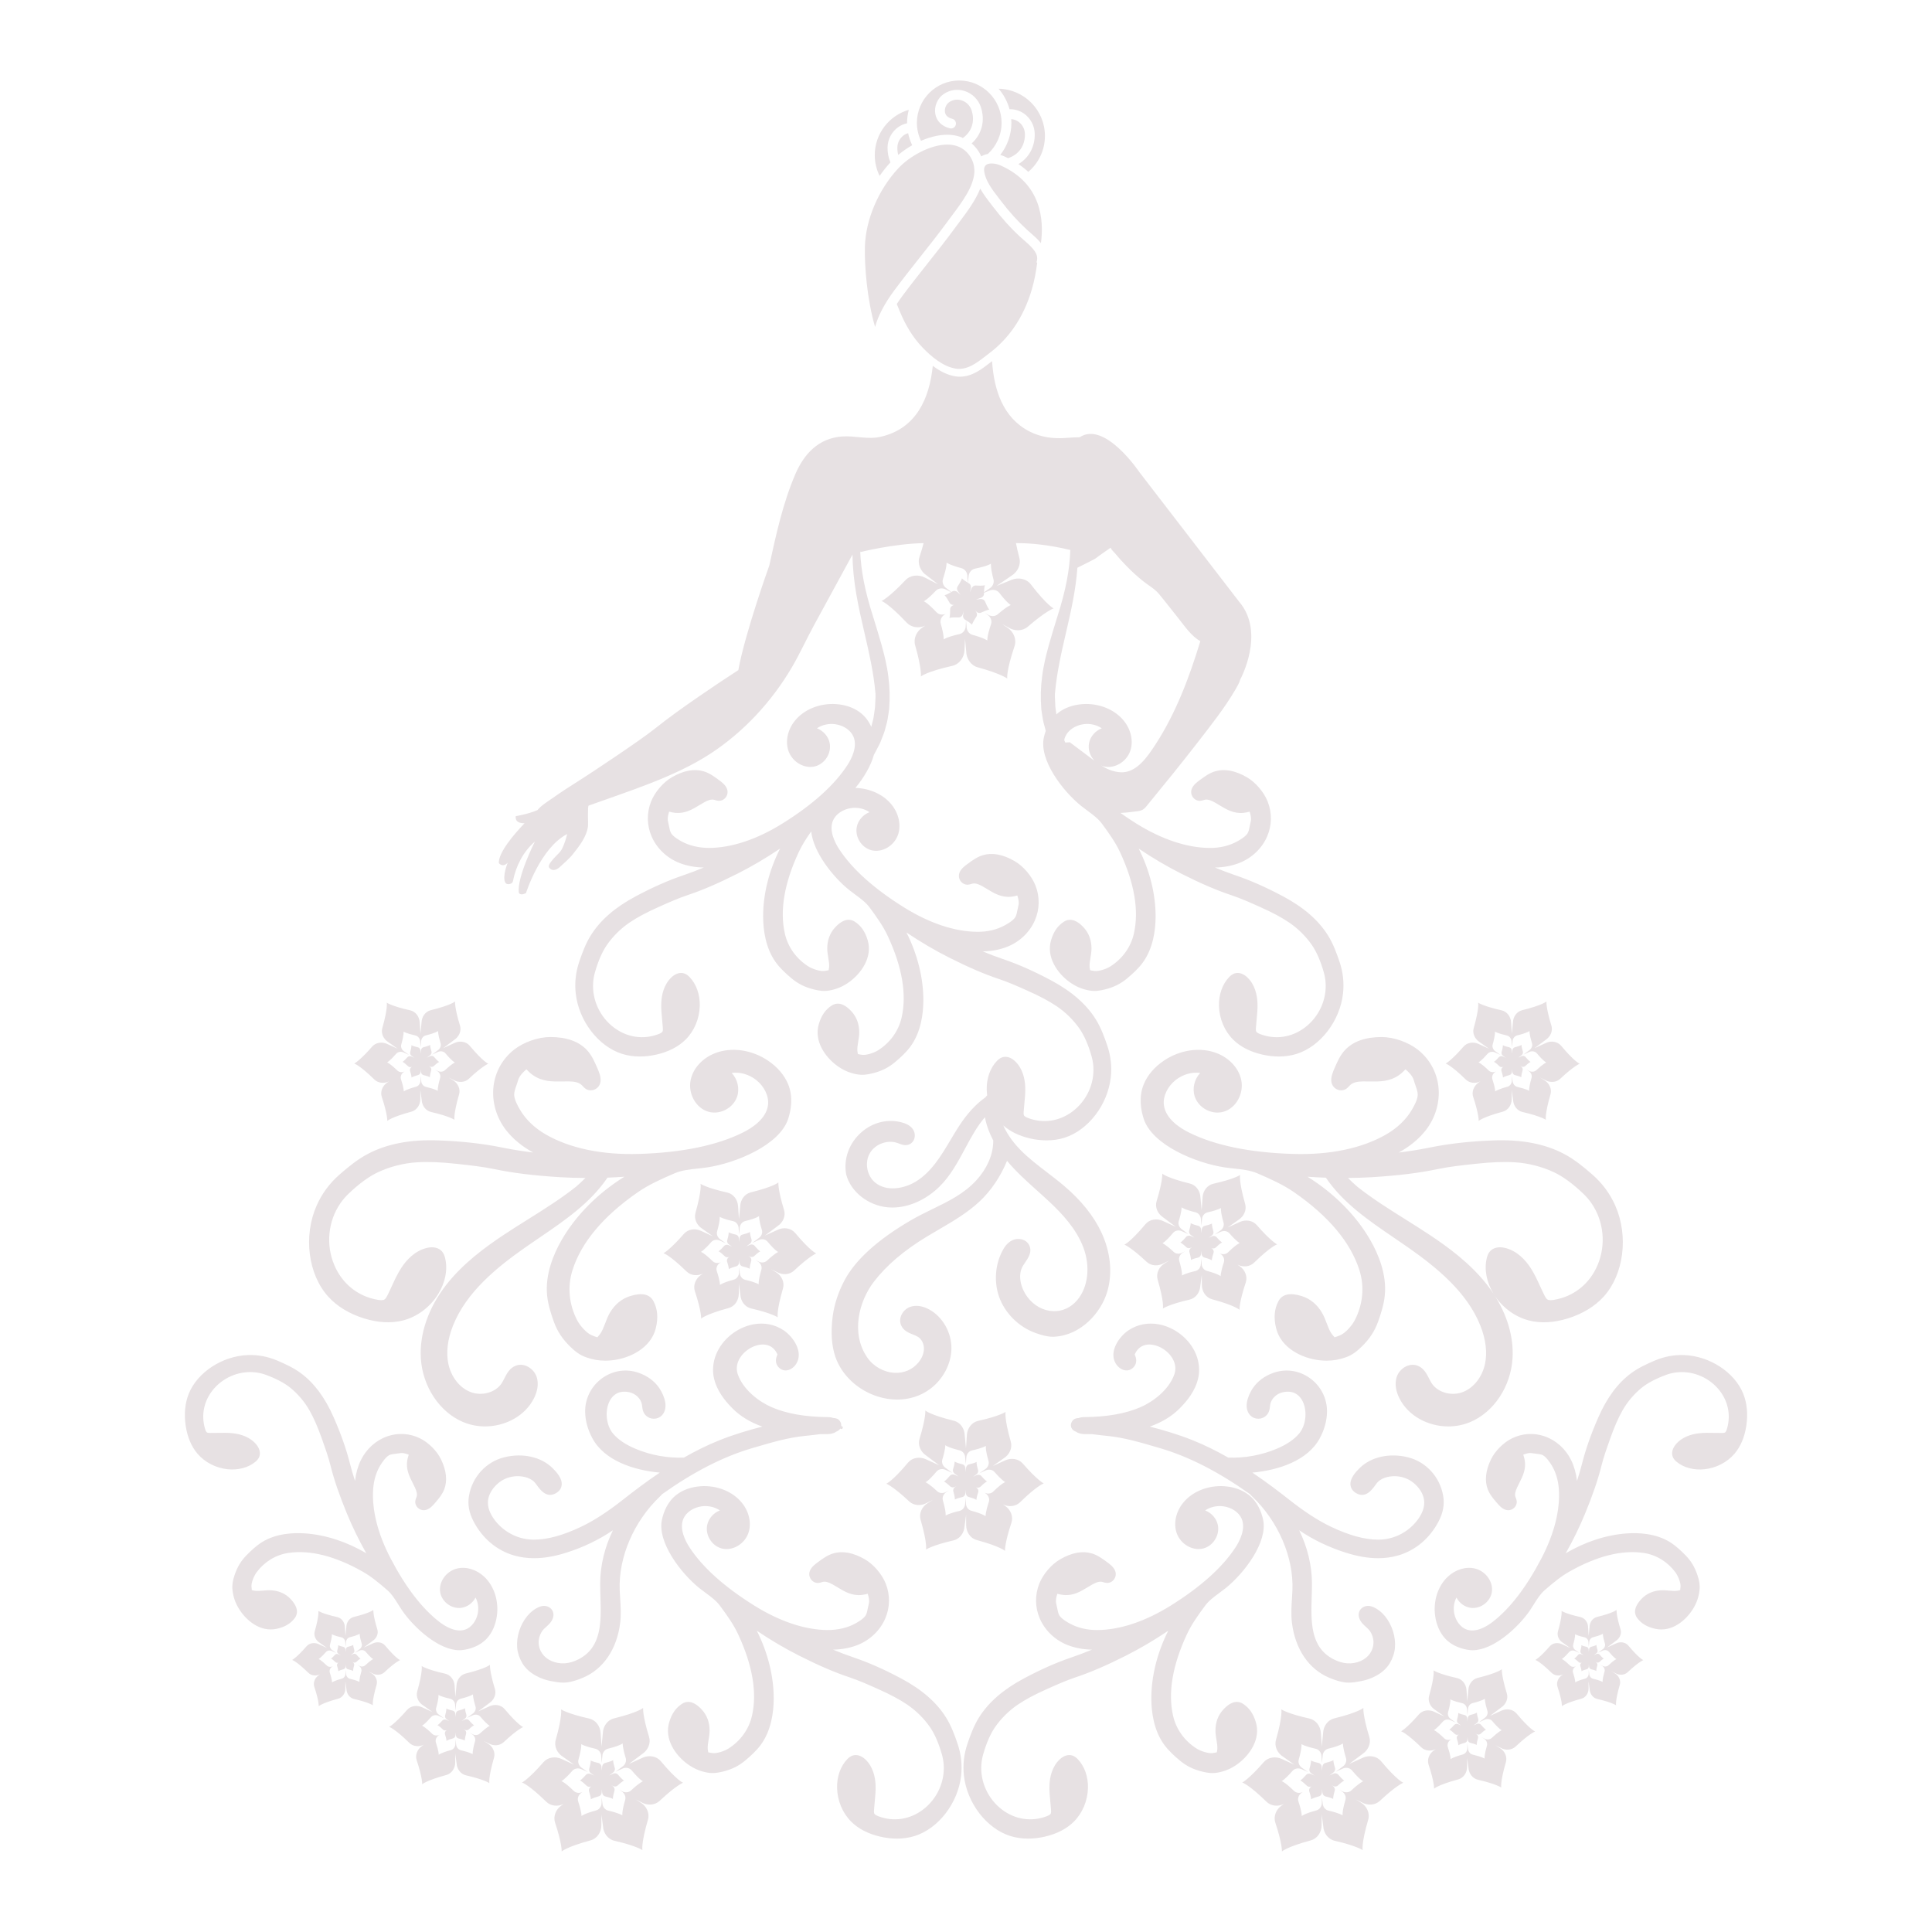 <?xml version="1.0" encoding="utf-8"?>
<!-- Designed by Vexels.com - 2019 All Rights Reserved - https://vexels.com/terms-and-conditions/  -->
<svg version="1.1" fill="#e7e1e3" id="Layer_1" xmlns="http://www.w3.org/2000/svg" xmlns:xlink="http://www.w3.org/1999/xlink" x="0px" y="0px"
	 viewBox="0 0 1200 1200" enable-background="new 0 0 1200 1200" xml:space="preserve">
<path d="M553.065,100.848c-1.217-2.842-1.871-6.013-1.794-9.42c0.112-4.927,2.57-9.571,6.576-12.426
	c1.707-1.215,3.601-2.019,5.567-2.444c0-0.088-0.013-0.174-0.013-0.262c0-2.796,0.394-5.496,1.063-8.086
	c-12.206,3.555-21.134,14.805-21.134,28.159c0,4.629,1.102,8.992,3.011,12.885C548.408,106.292,550.659,103.478,553.065,100.848z
	 M561.386,83.968c-2.447,1.744-3.95,4.585-4.019,7.597c-0.037,1.648,0.158,3.204,0.53,4.664c2.6-2.179,5.538-4.23,8.687-6.023
	c-1.128-2.36-2.008-4.86-2.539-7.492C563.121,82.994,562.219,83.375,561.386,83.968z M555.536,180.264
	c5.137-6.927,10.57-13.785,15.823-20.417c5.515-6.963,11.22-14.159,16.557-21.415l0.992-1.353c0.808-1.106,1.679-2.266,2.582-3.475
	c6.176-8.237,13.482-17.985,13.719-27.173c-0.038-0.48-0.073-0.958-0.057-1.418c-0.146-2.574-0.851-5.097-2.373-7.519
	c-2.854-4.543-7.022-7.098-12.383-7.601c-0.654-0.062-1.324-0.092-1.997-0.092c-10.547,0-23.493,7.236-30.485,14.767
	c-12.401,13.359-20.336,32.08-20.711,48.861c-0.274,12.281,1.401,32.803,6.326,49.669
	C545.364,196.207,549.369,188.584,555.536,180.264z M636.114,70.62c4.004,2.855,6.461,7.498,6.572,12.422
	c0.187,8.151-3.63,15.024-10.132,18.88c2.27,1.518,4.323,3.13,6.141,4.832c6.314-5.382,10.33-13.38,10.33-22.327
	c0-16.017-12.837-29.013-28.78-29.317c3.151,3.631,5.495,7.962,6.788,12.732C630.241,67.756,633.405,68.688,636.114,70.62z
	 M828.883,663.518c-0.998,2.285-2.362,5.411-1.933,8.454c0.424,2.987,3.024,5.245,6.046,5.251h0.019c2.621,0,4.004-1.535,4.92-2.555
	c0.168-0.187,0.342-0.379,0.534-0.569c2.045-2.039,5.269-2.365,8.157-2.413c1.367-0.027,2.733,0.003,4.081,0.024
	c6.091,0.101,12.378,0.214,18.341-4.007c1.455-1.033,2.661-2.218,3.951-3.539c2.381,2.114,4.354,4.151,5.117,6.732
	c0.286,1.049,0.662,2.125,1.044,3.211c0.729,2.071,1.481,4.209,1.409,5.993c-0.117,2.984-2.21,6.817-3.774,9.441
	c-3.545,5.95-9.033,11.174-15.872,15.108c-14.924,8.585-34.851,12.783-57.748,12.079c-26.867-0.798-48.696-5.307-64.886-13.403
	c-5.328-2.661-14.409-8.422-15.394-17.086c-0.609-5.373,2.29-11.441,7.383-15.461c4.463-3.523,10.175-5.066,15.167-4.348
	c-3.572,3.881-5.074,9.663-3.334,14.761c2.402,7.036,10.48,11.337,17.666,9.377c7.818-2.127,12.938-11.174,11.182-19.756
	c-1.484-7.258-7.341-13.662-15.282-16.71c-10.178-3.905-22.753-2.093-32.825,4.719c-5.822,3.943-10.114,8.972-12.418,14.545
	c-3.262,7.893-1.836,16.056-0.069,21.515c5.312,16.419,32.592,27.547,50.266,30.203c1.97,0.296,3.961,0.51,5.955,0.723
	c5.138,0.55,9.994,1.07,14.449,2.992c8.496,3.668,16.08,7.084,22.881,11.806c21.427,14.876,35.045,31.17,40.472,48.429
	c3.19,10.135,2.159,21.122-2.899,30.935c-1.74,3.377-5.752,7.931-8.95,9.329c-1.18,0.521-2.469,0.988-3.638,1.308
	c-0.163-0.198-0.342-0.414-0.544-0.641c-0.467-0.521-0.929-1.049-1.321-1.626c-1.26-1.863-2.114-4.105-3.019-6.476
	c-0.803-2.109-1.634-4.29-2.813-6.345c-2.998-5.224-7.381-8.859-12.679-10.514c-7.338-2.288-12.233-1.18-14.532,3.289
	c-2.509,4.874-2.952,10.151-1.399,16.614c2.928,12.185,15.866,18.832,27.39,20.017c1.385,0.141,2.733,0.214,4.055,0.214
	c4.129,0,8.008-0.699,11.967-2.138c3.897-1.417,6.623-3.561,9.513-6.342c5.066-4.88,8.299-9.778,10.474-15.88
	c1.703-4.765,3.521-10.394,4.105-16.021c1.383-13.21-4.095-26.023-8.932-34.445c-8.854-15.421-22.716-29.317-39.068-39.434
	c3.835,0.278,7.645,0.468,11.436,0.607c10.687,15.757,26.706,26.678,42.266,37.271c3.072,2.093,6.134,4.175,9.14,6.289
	c17.393,12.217,36.292,27.526,44.57,48.405c3.353,8.462,4.338,16.643,2.851,23.666c-1.722,8.117-6.954,14.809-13.659,17.46
	c-7.076,2.8-15.834,0.323-19.521-5.515c-0.555-0.878-1.044-1.839-1.535-2.8c-1.604-3.136-3.422-6.689-7.354-8.088
	c-5.357-1.901-10.958,2.037-12.658,6.751c-1.791,4.96-0.19,10.021,1.468,13.395c5.421,11.024,17.754,17.647,30.457,17.647
	c4.578,0,9.204-0.859,13.573-2.683c14.684-6.137,25.262-22.07,26.325-39.647c0.795-13.156-3.318-27.079-11.647-39.813
	c5.018,8.076,12.935,14.018,21.737,16.304c7.301,1.898,15.461,1.473,24.259-1.241c9.108-2.813,16.811-7.501,22.281-13.552
	c12.498-13.83,15.522-37.597,7.188-56.512c-3.27-7.426-8.101-13.95-14.356-19.387c-5.016-4.359-10.92-9.303-17.54-12.767
	c-11.964-6.27-26.349-9.009-43.969-8.334c-14.679,0.545-27.659,2.013-39.679,4.484c-6.206,1.273-12.581,2.242-18.947,3.04
	c6.943-3.83,12.458-8.371,16.667-13.704c6.193-7.845,9.089-17.855,7.947-27.465c-1.073-9.025-5.611-17.097-12.773-22.727
	c-5.99-4.706-15.012-7.85-22.5-7.85h-0.141c-9.999,0.051-17.583,2.757-22.54,8.045c-3.038,3.238-4.741,7.162-6.393,10.974
	L828.883,663.518z M892.805,726.175c7.338-1.538,15.13-2.381,22.662-3.198l0.846-0.091c10.087-1.097,17.751-1.388,24.857-0.94
	c8.104,0.51,16.616,2.688,23.962,6.131c5.659,2.653,11.846,7.178,18.389,13.451c1.858,1.783,3.547,3.772,5.024,5.91
	c7.637,11.072,9.07,25.762,3.74,38.334c-4.952,11.678-14.815,19.545-27.064,21.584c-1.289,0.216-3.12,0.424-4.153-0.264
	c-0.715-0.478-1.284-1.529-1.807-2.565c-0.929-1.844-1.791-3.724-2.651-5.606c-1.748-3.814-3.558-7.76-5.934-11.417
	c-3.07-4.722-8.358-10.715-16.12-12.452c-3.726-0.838-7.002-0.093-8.993,2.05c-1.255,1.353-1.778,3.008-2.09,4.295
	c-1.714,6.975-0.175,15.069,4.216,22.229c-1.201-1.824-2.489-3.625-3.861-5.394c-10.552-13.606-24.806-23.906-36.044-31.362
	c-4.888-3.243-9.957-6.422-14.857-9.497c-10.037-6.297-20.415-12.807-29.667-20.121c-2.086-1.763-4.095-3.651-6.006-5.597
	c4.941-0.045,9.839-0.172,14.636-0.467C868.264,730.187,881.263,728.596,892.805,726.175z M590.965,83.821
	c2.417,0.227,4.664,0.808,6.751,1.672l0.258,0.323c0.043-0.034,0.063-0.084,0.108-0.116c5.564-3.997,7.581-10.418,5.397-17.178
	c-0.93-2.867-3.183-5.16-6.027-6.129c-2.733-0.936-5.548-0.552-7.926,1.078c-1.885,1.294-2.999,3.987-2.582,6.264
	c0.371,2.046,1.885,3.406,4.497,4.046c1.636,0.404,2.637,2.053,2.237,3.689c-0.401,1.639-2.063,2.637-3.688,2.237
	c-4.943-1.212-8.238-4.45-9.046-8.881c-0.844-4.641,1.268-9.732,5.137-12.386c3.951-2.7,8.809-3.363,13.339-1.816
	c4.654,1.587,8.343,5.334,9.86,10.021c2.736,8.456,0.492,16.822-5.768,22.438c1.67,1.453,3.168,3.16,4.431,5.169
	c0.602,0.958,1.109,1.924,1.538,2.896c1.217-0.777,2.596-1.262,4.071-1.504c5.237-4.81,8.544-11.69,8.544-19.344
	c0-14.498-11.798-26.296-26.299-26.296C581.295,50,569.5,61.798,569.5,76.296c0,4,0.924,7.779,2.528,11.177
	C578.215,84.773,584.826,83.243,590.965,83.821z M919.483,671.651l-1.202,0.838c-2.83,1.972-4.352,5.563-3.263,8.835
	c3.695,11.106,3.409,14.921,3.409,14.921s2.294-2.336,14.958-5.756c3.377-0.912,5.537-4.24,5.559-7.738l0.036-5.589l0.823,6.14
	c0.213,3.442,2.488,6.61,5.849,7.382c11.408,2.62,14.518,4.849,14.518,4.849s-0.802-3.174,2.863-15.77
	c0.978-3.358-0.742-6.934-3.718-8.772l-2.69-1.662l3.044,1.495c2.978,1.739,6.876,1.612,9.388-0.751
	c8.526-8.02,12.109-9.363,12.109-9.363s-3.084-1.1-11.508-11.156c-2.246-2.681-6.174-3.243-9.357-1.793l-7.15,3.255l6.994-5.234
	c2.873-1.908,4.474-5.464,3.458-8.76c-3.448-11.185-3.077-14.994-3.077-14.994s-2.345,2.285-15.083,5.422
	c-3.397,0.836-5.629,4.116-5.729,7.612l-0.671,6.933l-0.49-7.131c-0.237-3.441-2.534-6.593-5.901-7.341
	c-11.426-2.541-14.551-4.748-14.551-4.748s0.824,3.169-2.754,15.789c-0.954,3.365,0.79,6.929,3.779,8.746l5.75,4.076l-6.591-3.007
	c-3.138-1.432-7.003-0.914-9.266,1.69c-7.677,8.835-11.107,10.531-11.107,10.531s3.179,0.785,12.57,9.945
	C912.854,672.857,916.534,673.124,919.483,671.651z M923.927,654.551c1.145-1.317,3.1-1.58,4.688-0.855l3.335,1.521l-2.91-2.062
	c-1.512-0.92-2.395-2.723-1.912-4.425c1.81-6.386,1.393-7.989,1.393-7.989s1.581,1.117,7.362,2.402
	c1.704,0.379,2.866,1.973,2.985,3.714l0.248,3.608l0.339-3.508c0.051-1.769,1.18-3.428,2.899-3.852
	c6.445-1.587,7.631-2.743,7.631-2.743s-0.188,1.927,1.557,7.586c0.514,1.668-0.296,3.467-1.75,4.432l-3.539,2.648l3.618-1.646
	c1.611-0.733,3.598-0.45,4.735,0.907c4.262,5.088,5.823,5.645,5.823,5.645s-1.813,0.679-6.127,4.737
	c-1.271,1.196-3.243,1.26-4.75,0.38l-1.54-0.756l1.361,0.841c1.506,0.93,2.376,2.739,1.881,4.439
	c-1.855,6.373-1.449,7.979-1.449,7.979s-1.574-1.128-7.346-2.453c-1.701-0.39-2.852-1.993-2.959-3.735l-0.416-3.107l-0.018,2.828
	c-0.011,1.77-1.104,3.454-2.813,3.915c-6.408,1.73-7.569,2.912-7.569,2.912s0.145-1.931-1.725-7.55
	c-0.551-1.656,0.219-3.473,1.651-4.471l0.608-0.424c-1.492,0.745-3.354,0.611-4.554-0.56c-4.752-4.634-6.36-5.031-6.36-5.031
	S920.042,659.021,923.927,654.551z M739.823,774.911l0.95-0.466l-0.839,0.519c-0.928,0.573-1.465,1.688-1.16,2.736
	c1.143,3.929,0.893,4.919,0.893,4.919s0.97-0.695,4.529-1.513c1.049-0.241,1.758-1.229,1.825-2.303l0.257-1.915l0.011,1.743
	c0.007,1.091,0.681,2.129,1.734,2.413c3.95,1.067,4.666,1.796,4.666,1.796s-0.089-1.19,1.063-4.655
	c0.34-1.021-0.135-2.141-1.018-2.756l-0.375-0.261c0.92,0.459,2.068,0.376,2.807-0.345c2.929-2.857,3.921-3.102,3.921-3.102
	s-1.07-0.529-3.465-3.285c-0.706-0.812-1.911-0.974-2.89-0.527l-2.056,0.938l1.794-1.272c0.932-0.567,1.476-1.678,1.179-2.728
	c-1.116-3.937-0.859-4.925-0.859-4.925s-0.975,0.689-4.539,1.481c-1.05,0.234-1.767,1.217-1.84,2.29l-0.153,2.224l-0.209-2.163
	c-0.031-1.09-0.728-2.113-1.787-2.374c-3.973-0.978-4.705-1.691-4.705-1.691s0.116,1.188-0.96,4.677
	c-0.317,1.028,0.183,2.137,1.079,2.733l2.182,1.632l-2.23-1.015c-0.993-0.452-2.218-0.277-2.919,0.56
	c-2.627,3.137-3.589,3.48-3.589,3.48s1.118,0.419,3.777,2.92C737.679,775.414,738.894,775.453,739.823,774.911z M933.8,662.565
	l-0.329,0.229c-0.774,0.54-1.191,1.522-0.893,2.418c1.011,3.04,0.933,4.084,0.933,4.084s0.628-0.639,4.094-1.575
	c0.924-0.25,1.515-1.161,1.521-2.117l0.01-1.53l0.225,1.68c0.058,0.942,0.681,1.809,1.601,2.02c3.122,0.717,3.973,1.327,3.973,1.327
	s-0.22-0.869,0.784-4.316c0.268-0.919-0.203-1.898-1.017-2.401l-0.736-0.455l0.833,0.409c0.815,0.476,1.882,0.441,2.569-0.206
	c2.333-2.195,3.314-2.562,3.314-2.562s-0.844-0.301-3.149-3.053c-0.615-0.734-1.69-0.888-2.561-0.491l-1.957,0.891l1.914-1.432
	c0.786-0.522,1.224-1.495,0.946-2.397c-0.944-3.061-0.842-4.103-0.842-4.103s-0.642,0.625-4.127,1.484
	c-0.929,0.229-1.541,1.126-1.568,2.083l-0.184,1.898l-0.134-1.952c-0.065-0.942-0.693-1.804-1.615-2.009
	c-3.127-0.695-3.982-1.299-3.982-1.299s0.226,0.867-0.754,4.321c-0.261,0.921,0.216,1.896,1.034,2.394l1.574,1.115l-1.804-0.823
	c-0.859-0.392-1.917-0.25-2.536,0.462c-2.101,2.418-3.04,2.882-3.04,2.882s0.87,0.215,3.44,2.722
	C931.986,662.895,932.992,662.968,933.8,662.565z M855.969,967.831c4.327,0,8.424-0.561,12.338-1.682
	c10.691-3.059,19.62-10.514,25.142-20.997c2.936-5.565,3.865-10.696,2.92-16.144c-2.021-11.67-10.592-21.032-21.835-23.848
	c-11.355-2.837-22.804-0.336-29.883,6.54c-2.739,2.664-6.324,6.679-5.838,10.755c0.168,1.415,0.905,3.419,3.451,4.925
	c5.851,3.47,9.783-1.933,11.9-4.826c0.585-0.798,1.134-1.551,1.602-2.034c3.091-3.193,8.502-3.908,12.199-3.553
	c4.29,0.419,8.043,2.125,11.16,5.074c3.43,3.243,5.387,7.119,5.507,10.912c0.155,4.946-2.723,9.449-5.162,12.359
	c-5.867,6.991-14.385,10.995-23.378,10.995h-0.072c-8.422-0.021-17.989-2.635-29.248-7.987c-8.008-3.804-16.339-9.201-26.218-16.985
	c-6.928-5.455-14.516-11.168-22.678-16.668c16.109-1.457,34.409-7.4,41.905-21.405c0,0,0,0,0-0.003
	c2.854-5.341,4.351-10.816,4.45-16.27c0.149-8.256-3.79-16.085-10.541-20.946c-6.745-4.858-15.044-6.078-22.777-3.339
	c-5.427,1.922-9.807,5.165-12.666,9.38c-1.113,1.642-6.462,10.127-2.472,16.069c1.03,1.535,2.611,2.573,4.452,2.928
	c1.853,0.358,3.788-0.045,5.32-1.097c2.717-1.861,3.035-4.524,3.267-6.47c0.051-0.408,0.099-0.822,0.173-1.241
	c0.633-3.518,3.903-6.681,7.773-7.517c6.615-1.423,10.061,1.732,11.809,4.634c3.625,6.027,2.867,15.656-1.66,21.029
	c-3.147,3.737-7.744,6.841-14.049,9.489c-9.433,3.959-19.761,5.803-29.979,5.432c-7.05-4.019-14.448-7.741-22.26-10.853
	c-9.034-3.601-18.148-6.259-26.451-8.398c7.372-2.604,13.661-6.364,18.593-11.341c2.827-2.854,5.053-5.528,6.809-8.176
	c2.181-3.294,3.66-6.548,4.519-9.946c1.265-5.002,0.814-10.528-1.271-15.557c-3.854-9.308-12.89-16.566-23.015-18.49
	c-6.761-1.284-13.496,0.059-18.979,3.78c-5.704,3.876-12.159,13.045-7.904,20.412c1.1,1.903,3.43,4.201,6.377,4.415
	c1.949,0.128,3.801-0.702,5.13-2.381c1.06-1.348,2.023-3.636,0.593-6.9c-0.176-0.395-0.221-0.563-0.235-0.563h-0.003
	c0.016-0.059,0.077-0.251,0.334-0.755c3.176-6.318,9.61-6.324,14.564-4.226c6.748,2.864,12.244,10.085,9.756,17.209
	c-3.459,9.911-13.539,17.236-21.12,20.495c-9.292,3.999-20.698,6.003-34.869,6.129c-1.381,0.014-2.511,0.224-3.455,0.555
	c-1.63,0.069-3.205,0.57-4.142,2.133c-1.11,1.858-0.678,3.353-0.323,4.076c0.585,1.194,1.635,1.869,2.756,2.274
	c1.747,1.291,4.074,1.487,5.087,1.506c1.787,0.033,3.442,0.05,5.031,0.056c3.055,0.396,6.135,0.773,9.233,1.068
	c10.17,0.969,20.273,3.927,30.049,6.785l2.512,0.734c18.143,5.289,36.573,14.707,56.305,28.738c0.481,0.618,0.97,1.097,1.259,1.372
	c16.229,15.442,25.81,37.734,25.003,58.175c-0.069,1.735-0.182,3.473-0.294,5.213c-0.315,4.92-0.641,10.007-0.008,15.111
	c2.013,16.245,10.373,28.634,22.932,33.988c3.828,1.634,6.86,2.549,9.831,2.968c0.878,0.123,1.74,0.176,2.589,0.176
	c2.45,0,4.789-0.435,7.068-0.862l0.854-0.157c5.675-1.044,13.659-4.554,17.481-11.016h0.003c1.839-3.115,2.95-6.428,3.214-9.588
	c0.579-6.903-1.775-14.308-6.297-19.804c-1.775-2.154-4.861-4.837-8.203-5.899c-2.432-0.769-4.936-0.216-6.537,1.441
	c-1.471,1.524-1.885,3.734-1.108,5.91c0.868,2.429,2.659,4.031,4.239,5.443c0.865,0.774,1.682,1.505,2.216,2.256
	c1.527,2.154,2.365,4.738,2.36,7.282c-0.008,5.018-3.078,9.449-8.011,11.569c-5.336,2.288-11.022,1.903-16.897-1.148
	c-14.436-7.495-13.945-23.402-13.467-38.785c0.091-2.95,0.179-5.835,0.157-8.59c-0.087-11.105-2.845-22.24-7.91-32.681
	c8.652,5.858,18.4,10.589,29.131,13.964C843.268,966.71,849.845,967.831,855.969,967.831z M623.902,97.169
	c0.798,0.353,1.541,0.732,2.298,1.104c0.108-0.052,0.188-0.138,0.303-0.178c6.48-2.24,10.251-7.814,10.087-14.915
	c-0.069-3.012-1.57-5.85-4.017-7.594c-1.377-0.981-2.914-1.484-4.498-1.602c0.054,0.766,0.117,1.531,0.117,2.311
	c0,7.519-2.597,14.43-6.912,19.934C622.181,96.493,623.064,96.799,623.902,97.169z M621.438,102.746
	c-2.972-1.317-8.09-2.083-9.63,0.443c-0.512,0.831-0.68,1.853-0.516,3.117c0.785,6.017,4.979,11.457,9.036,16.715l1.32,1.718
	c5.282,6.934,10.642,12.859,16.393,18.114c0.65,0.595,1.357,1.205,2.086,1.839c2.013,1.744,4.434,3.843,6.411,6.316
	C648.45,136.918,647.002,114.045,621.438,102.746z M711.486,760.339c-9.601,11.462-13.116,12.716-13.116,12.716
	s4.084,1.531,13.801,10.672c2.863,2.693,7.306,2.839,10.701,0.856l3.47-1.703l-3.066,1.894c-3.392,2.096-5.352,6.17-4.238,9.999
	c4.178,14.356,3.264,17.974,3.264,17.974s3.545-2.541,16.547-5.527c3.831-0.88,6.425-4.49,6.667-8.413l0.938-6.999l0.041,6.37
	c0.026,3.987,2.487,7.78,6.336,8.819c14.435,3.898,17.049,6.56,17.049,6.56s-0.327-4.349,3.885-17.008
	c1.241-3.73-0.494-7.823-3.719-10.07l-1.37-0.956c3.362,1.68,7.556,1.375,10.258-1.261c10.703-10.44,14.327-11.335,14.327-11.335
	s-3.909-1.933-12.66-12.003c-2.578-2.967-6.984-3.558-10.561-1.926l-7.513,3.427l6.554-4.645c3.407-2.072,5.395-6.133,4.307-9.969
	c-4.079-14.384-3.139-17.997-3.139-17.997s-3.562,2.516-16.585,5.412c-3.837,0.853-6.456,4.445-6.725,8.367l-0.559,8.128
	l-0.764-7.903c-0.114-3.985-2.659-7.723-6.53-8.677c-14.518-3.576-17.191-6.18-17.191-6.18s0.423,4.341-3.507,17.09
	c-1.158,3.756,0.668,7.809,3.942,9.985l7.971,5.966l-8.149-3.709C718.523,756.644,714.046,757.283,711.486,760.339z
	 M728.641,765.738c1.295-1.547,3.561-1.87,5.397-1.034l4.123,1.877l-4.033-3.018c-1.657-1.1-2.58-3.151-1.995-5.052
	c1.988-6.45,1.774-8.647,1.774-8.647s1.353,1.317,8.698,3.127c1.959,0.482,3.247,2.374,3.304,4.39l0.387,3.999l0.283-4.113
	c0.136-1.984,1.461-3.802,3.403-4.234c6.589-1.465,8.392-2.738,8.392-2.738s-0.475,1.827,1.588,9.106
	c0.55,1.941-0.456,3.996-2.179,5.044l-3.316,2.351l3.801-1.734c1.81-0.825,4.039-0.527,5.343,0.974
	c4.428,5.095,6.406,6.073,6.406,6.073s-1.833,0.453-7.249,5.735c-1.367,1.334-3.489,1.488-5.19,0.638l0.694,0.483
	c1.632,1.137,2.51,3.208,1.882,5.096c-2.131,6.405-1.966,8.605-1.966,8.605s-1.323-1.347-8.627-3.32
	c-1.948-0.526-3.193-2.445-3.206-4.462l-0.021-3.223l-0.475,3.541c-0.122,1.985-1.435,3.812-3.373,4.257
	c-6.579,1.511-8.372,2.797-8.372,2.797s0.463-1.831-1.651-9.094c-0.564-1.937,0.428-3.999,2.144-5.059l1.552-0.959l-1.756,0.862
	c-1.718,1.003-3.965,0.93-5.414-0.433c-4.917-4.625-6.983-5.399-6.983-5.399S723.783,771.537,728.641,765.738z M636.133,149.298
	c-0.772-0.667-1.517-1.314-2.204-1.945c-6.024-5.505-11.627-11.693-17.129-18.919l-1.301-1.688
	c-2.283-2.961-4.711-6.136-6.659-9.588c-3.023,7.498-8.282,14.516-12.47,20.102c-0.887,1.186-1.741,2.326-2.533,3.409l-1.008,1.376
	c-5.406,7.344-11.141,14.587-16.692,21.589c-5.224,6.592-10.625,13.411-15.705,20.262c-1.246,1.68-2.372,3.314-3.423,4.918
	c0.698,1.748,1.385,3.419,1.99,4.874c3.363,8.088,7.876,15.828,13.988,22.156c5.384,5.575,12.784,11.919,20.719,13.116
	c0.688,0.104,1.367,0.153,2.036,0.153c7.194,0,13.338-5.66,18.858-9.817c5.632-4.241,10.574-9.367,14.67-15.102
	c5.36-7.505,9.205-16.003,11.737-24.855c1.517-5.303,2.547-10.737,3.213-16.21l-0.455-0.166c0.01-0.026,0.023-0.063,0.036-0.105
	C645.534,157.946,641.714,154.136,636.133,149.298z M315.345,535.854c0,0-3.628,8.816-1.42,12.447
	c0.898,1.477,3.794,0.95,4.517-0.49c0.104-0.206,0.149-0.436,0.193-0.662c1.814-9.32,6.344-18.166,13.589-24.434
	c0,0-11.358,22.475-9.938,31.812c0,0,0.789,2.074,4.417,0.172c0,0,8.834-28.008,25.556-36.652c-0.35,1.673-0.848,3.327-1.411,4.939
	c-0.578,1.656-1.208,3.31-2.104,4.823c-0.873,1.473-2.055,2.531-3.24,3.732c-1.088,1.103-2.148,2.248-3.078,3.489
	c-0.626,0.836-1.628,2.08-1.541,3.206c0.015,0.202,0.054,0.393,0.169,0.565c0,0,1.856,3.384,6.114,0.218
	c2.792-2.569,6.321-5.522,8.672-8.492c3.983-5.032,8.569-10.813,9.383-17.397c0.168-1.362-0.381-12.48,0.396-12.76
	c24.755-8.935,53.518-17.771,75.757-32.323c20.605-13.483,37.972-32.305,50.435-53.496c4.952-8.42,9.024-17.465,13.71-26.068
	c7.999-14.687,15.999-29.373,23.998-44.06c0.088,16.816,3.738,32.778,7.333,48.287c2.859,12.33,5.815,25.081,6.926,38.137
	c0.087,1.012,0.027,2.111-0.033,3.195l-0.057,1.241c-0.041,0.625-0.06,1.182-0.079,1.724c-0.035,0.974-0.068,1.943-0.192,2.862
	c-0.101,0.675-0.19,1.332-0.276,1.983l-0.037,0.278c-0.284,2.167-0.578,4.407-1.245,6.583c-0.136,0.478-0.258,0.996-0.375,1.508
	c-0.095,0.413-0.191,0.815-0.299,1.217c-1.461-3.16-3.622-6.361-6.89-8.851c-4.007-3.048-9.209-4.869-15.044-5.261
	c-10.082-0.646-19.889,3.305-25.572,10.386c-4.463,5.563-5.994,12.685-3.996,18.586c2.38,7.028,9.999,11.457,16.65,9.676
	c6.123-1.642,10.237-8.28,8.981-14.497c-0.844-4.177-4-7.592-7.888-9.116c3.082-2.117,7.27-3.107,11.403-2.533
	c5.093,0.715,9.492,3.694,11.21,7.592c2.784,6.318-1.182,13.963-3.794,17.959c-8.067,12.338-21.589,24.48-40.192,36.086
	c-15.797,9.858-31.547,15.114-45.549,15.202c-6.406-0.027-12.32-1.369-17.209-4.073c-1.232-0.681-4.982-2.755-6.384-4.952
	c-0.733-1.148-1.058-2.843-1.404-4.639c-0.182-0.94-0.363-1.869-0.582-2.68c-0.462-1.893-0.047-3.889,0.683-6.193
	c1.145,0.31,2.48,0.635,3.876,0.758c6.123,0.537,10.591-2.173,14.92-4.802c0.937-0.566,1.883-1.142,2.859-1.69
	c1.975-1.105,4.283-2.162,6.397-1.612c0.202,0.053,0.394,0.115,0.581,0.176c1.082,0.344,2.895,0.926,4.949-0.275
	c2.346-1.375,3.342-4.308,2.316-6.823c-1.002-2.458-3.325-4.153-5.02-5.395l-0.275-0.2c-2.767-2.031-5.627-4.132-9.194-5.194
	c-5.822-1.735-12.431-0.507-19.645,3.654c-5.421,3.126-10.637,9.206-12.981,15.132c-2.792,7.06-2.668,14.772,0.348,21.718
	c3.209,7.383,9.485,13.363,17.221,16.403c4.567,1.796,9.59,2.747,15.15,2.854c-4.08,1.7-8.209,3.297-12.342,4.693
	c-9.547,3.222-19.353,7.549-29.976,13.227c-12.809,6.844-21.914,14.759-27.834,24.2c-3.279,5.229-5.427,11.19-7.182,16.366
	c-2.205,6.494-2.938,13.17-2.178,19.844c1.933,16.99,14.015,32.721,28.733,37.402c3.454,1.097,7.199,1.647,11.111,1.647
	c3.398,0,6.924-0.414,10.493-1.247c7.433-1.73,13.455-4.842,17.899-9.257c5.385-5.349,8.591-12.97,8.795-20.903
	c0.183-7.052-2.125-13.587-6.328-17.93c-0.799-0.825-1.915-1.834-3.466-2.304c-2.461-0.745-5.259,0.12-7.682,2.37
	c-4.896,4.546-6.193,11.096-6.42,15.792c-0.173,3.601,0.178,7.151,0.517,10.587c0.167,1.679,0.334,3.361,0.436,5.04
	c0.051,0.846,0.085,1.791-0.169,2.312c-0.41,0.841-2.027,1.455-2.561,1.658c-9.335,3.545-19.381,2.082-27.559-4.031
	c-8.821-6.591-13.79-17.399-12.969-28.207c0.159-2.093,0.529-4.164,1.097-6.155c2.023-7.079,4.507-12.781,7.382-16.945
	c3.74-5.416,8.811-10.421,14.282-14.091c4.809-3.227,10.325-6.171,17.886-9.545l0.699-0.312c5.631-2.514,11.454-5.114,17.232-7.039
	c9.189-3.062,19.058-7.306,31.058-13.36c8.861-4.468,17.739-9.695,26.438-15.559c-6.852,13.52-10.604,28.458-10.508,42.482
	c0.053,8.024,1.484,19.451,7.987,28.327c2.759,3.766,6.396,7.026,9.592,9.719c4.117,3.467,8.483,5.627,14.157,7.007
	c3.257,0.79,6.126,1.188,9.544,0.569c4.557-0.828,8.474-2.523,12.327-5.336c7.227-5.277,14.521-15.252,11.29-25.991
	c-1.604-5.333-4.161-8.969-8.049-11.446c-2.545-1.626-6.741-2.285-12.261,3.753c-3.15,3.446-4.795,7.941-4.759,13
	c0.015,1.978,0.33,3.881,0.634,5.72c0.335,2.023,0.651,3.932,0.532,5.712c-0.037,0.547-0.145,1.092-0.255,1.626
	c-0.028,0.136-0.051,0.264-0.072,0.387c-0.818,0.198-1.796,0.371-2.733,0.48c-2.68,0.307-7.349-1.247-9.848-2.832
	c-7.513-4.781-12.695-12.015-14.592-20.367c-3.257-14.332-0.362-31.359,8.606-50.61c2.07-4.445,4.732-8.586,7.75-12.853
	c1.38,13.04,13.642,28.367,23.499,36.295c1.277,1.025,2.603,2.005,3.931,2.982c3.375,2.485,6.563,4.834,8.874,7.971
	c4.479,6.075,8.416,11.598,11.257,17.698c8.966,19.251,11.861,36.279,8.606,50.61c-1.899,8.358-7.082,15.589-14.593,20.367
	c-2.5,1.588-7.172,3.126-9.846,2.832c-0.928-0.109-1.895-0.28-2.736-0.483c-0.021-0.123-0.044-0.248-0.072-0.382
	c-0.109-0.537-0.218-1.081-0.255-1.626c-0.119-1.783,0.198-3.692,0.533-5.715c0.304-1.839,0.619-3.742,0.634-5.72
	c0.036-5.053-1.61-9.548-4.759-13c-5.515-6.033-9.711-5.373-12.261-3.753c-3.888,2.477-6.445,6.115-8.049,11.446
	c-3.231,10.739,4.063,20.714,11.291,25.991c3.854,2.813,7.772,4.508,12.326,5.336c3.415,0.614,6.285,0.219,9.547-0.569
	c5.674-1.38,10.039-3.539,14.157-7.007c3.195-2.693,6.832-5.953,9.589-9.719c6.503-8.875,7.933-20.303,7.988-28.327
	c0.095-14.027-3.657-28.962-10.51-42.482c8.702,5.865,17.58,11.091,26.44,15.559c12.013,6.059,21.883,10.306,31.057,13.363
	c5.803,1.93,11.649,4.543,17.303,7.068l0.63,0.28c7.552,3.371,13.069,6.316,17.884,9.545c5.477,3.678,10.549,8.681,14.281,14.091
	c2.878,4.167,5.363,9.868,7.383,16.948c0.571,2.002,0.94,4.071,1.097,6.153c0.822,10.808-4.148,21.616-12.97,28.207
	c-8.173,6.113-18.223,7.573-27.561,4.031c-0.531-0.203-2.149-0.817-2.56-1.658c-0.251-0.518-0.222-1.425-0.168-2.309
	c0.104-1.679,0.27-3.353,0.435-5.029c0.342-3.438,0.691-6.994,0.518-10.6c-0.227-4.695-1.521-11.246-6.42-15.792
	c-2.424-2.253-5.224-3.115-7.682-2.37c-1.548,0.467-2.664,1.476-3.465,2.304c-4.204,4.343-6.51,10.88-6.329,17.932
	c0.029,1.15,0.14,2.289,0.293,3.419c-0.398,0.355-0.739,0.756-1.022,1.217c-5.867,4.079-11.43,10.081-16.615,18.106
	c-1.746,2.704-3.419,5.512-5.102,8.336c-5.865,9.85-11.929,20.033-21.656,25.954c-7.221,4.402-18.222,6.433-25.306,0.497
	c-5.11-4.284-6.533-12.452-3.171-18.213c3.365-5.755,11.183-8.539,17.423-6.182l0.523,0.2c1.834,0.71,4.348,1.682,6.872,0.406
	c1.389-0.705,2.397-1.97,2.839-3.564c0.504-1.823,0.21-3.862-0.79-5.451c-1.227-1.949-3.302-3.345-6.345-4.271
	c-8.913-2.704-18.596-0.459-25.891,6.009c-7.561,6.705-11.067,16.395-9.381,25.919c0.013,0.072,0.028,0.141,0.045,0.211
	c2.779,10.736,13.656,19.318,25.866,20.407c0.924,0.083,1.854,0.123,2.792,0.123c10.135,0,20.907-4.749,29.324-13.045
	c6.807-6.711,11.421-15.314,15.884-23.631c3.781-7.05,7.463-13.88,12.294-19.399c0.992,5.244,2.893,10.116,5.193,14.478
	c-0.019,0.369-0.032,0.71-0.039,0.989c-0.219,8.139-3.94,16.547-10.474,23.685c-7.589,8.288-17.108,12.93-27.186,17.844
	c-4.423,2.157-8.996,4.388-13.415,6.959c-20.686,12.033-34.605,24.646-41.373,37.488c-3.786,7.183-6.364,15.076-7.259,22.219
	c-1.244,9.935-0.705,18.141,1.648,25.081c3.865,11.398,14.009,20.882,26.473,24.753c4.008,1.247,8.029,1.858,11.947,1.858
	c7.516,0,14.643-2.258,20.516-6.647c7.967-5.953,13.009-15.49,13.158-24.891c0.159-10.09-5.44-19.94-13.934-24.512
	c-4.119-2.218-8.275-2.757-11.712-1.513c-2.428,0.878-4.492,2.848-5.52,5.269c-0.893,2.103-0.909,4.324-0.044,6.252
	c1.477,3.302,4.721,4.599,7.326,5.64c1.157,0.462,2.252,0.9,3.123,1.447c2.264,1.423,3.713,4.314,3.692,7.365
	c-0.021,2.899-1.264,5.963-3.497,8.633c-3.646,4.356-8.894,6.615-14.724,6.329c-6.64-0.307-13.13-3.927-16.941-9.444
	c-10.453-15.135-5.197-35.064,4.108-47.172c7.778-10.125,18.514-19.272,32.819-27.966c2.45-1.487,4.933-2.934,7.418-4.38
	c8.762-5.104,17.823-10.384,25.489-17.585c7.082-6.653,12.993-15.485,16.936-25.108c5.666,6.787,12.282,12.734,18.692,18.482
	c2.627,2.354,5.253,4.709,7.818,7.122c7.493,7.047,16.649,16.654,21.008,28.495c4.316,11.716,2.803,24.408-3.854,32.339
	c-3.884,4.618-9.108,7.084-14.844,6.924c-6.214-0.168-12.119-3.385-16.197-8.819c-3.9-5.194-6.382-13.533-2.616-19.569
	c0.347-0.555,0.739-1.124,1.137-1.698c1.989-2.88,4.711-6.825,2.568-10.979c-2.005-3.873-6.922-4.575-10.336-3.003
	c-3.337,1.532-5.235,4.645-6.372,6.852c-4.404,8.55-5.146,19.078-1.986,28.164c3.55,10.197,12.201,18.848,22.58,22.572
	c3.467,1.244,7.172,2.378,10.907,2.378c0.347,0,0.697-0.011,1.044-0.032c0,0,0,0,0.003,0c16.411-0.972,28.893-14.881,32.739-28.116
	c3.339-11.489,1.999-24.571-3.766-36.839c-4.717-10.034-12.458-19.678-23.01-28.666c-3.459-2.944-7.103-5.736-10.629-8.435
	c-5.651-4.327-11.497-8.801-16.504-13.886c-3.233-3.28-7.771-8.645-10.725-15.265c4.279,3.732,9.752,6.464,16.437,8.02
	c3.569,0.833,7.095,1.247,10.493,1.247c3.911,0,7.656-0.55,11.11-1.647c14.716-4.679,26.8-20.407,28.733-37.4
	c0.761-6.676,0.027-13.352-2.175-19.846c-1.756-5.176-3.905-11.136-7.183-16.363c-5.918-9.441-15.023-17.359-27.833-24.203
	c-10.629-5.68-20.434-10.007-29.979-13.227c-4.132-1.396-8.262-2.992-12.34-4.693c5.56-0.107,10.581-1.057,15.151-2.854
	c7.733-3.04,14.009-9.017,17.217-16.4c3.016-6.946,3.142-14.66,0.35-21.72c-2.344-5.926-7.56-12.007-12.978-15.132
	c-7.21-4.159-13.814-5.395-19.649-3.654c-3.566,1.062-6.425,3.163-9.193,5.194L601,536.563c-1.695,1.239-4.017,2.936-5.02,5.395
	c-1.024,2.514-0.028,5.445,2.32,6.823c2.053,1.204,3.87,0.622,4.954,0.27c0.187-0.059,0.379-0.123,0.577-0.174
	c2.109-0.552,4.418,0.507,6.393,1.612c0.977,0.547,1.925,1.124,2.862,1.692c4.327,2.627,8.795,5.368,14.916,4.802
	c1.393-0.123,2.733-0.451,3.884-0.763c0.707,2.226,1.151,4.258,0.691,6.137c-0.232,0.87-0.414,1.796-0.595,2.736
	c-0.344,1.796-0.67,3.494-1.404,4.642c-1.401,2.194-5.152,4.271-6.385,4.952c-4.888,2.707-10.853,4.175-17.209,4.076
	c-14.003-0.091-29.754-5.347-45.549-15.204c-18.602-11.606-32.125-23.749-40.192-36.086c-2.612-3.996-6.579-11.641-3.794-17.957
	c1.716-3.895,6.117-6.876,11.211-7.594c4.143-0.59,8.323,0.414,11.403,2.533c-3.887,1.527-7.044,4.938-7.889,9.116
	c-1.256,6.217,2.857,12.855,8.98,14.497c6.651,1.772,14.273-2.648,16.651-9.676c1.998-5.902,0.467-13.024-3.996-18.586
	c-5.097-6.352-13.525-10.161-22.484-10.412c5.127-6.276,9.566-13.589,11.475-20.582c0.031-0.049,0.056-0.09,0.087-0.139
	c0.458-0.798,0.922-1.703,1.384-2.603l0.809-1.562c0.185-0.384,0.419-0.825,0.67-1.295c0.505-0.948,1.025-1.927,1.367-2.92
	l1.775-4.61c0.451-1.062,0.722-2.138,0.996-3.222c0.14-0.566,0.283-1.129,0.436-1.65c0.814-2.589,1.188-5.16,1.583-7.869
	l0.352-2.392c0.553-7.175,0.391-13.803-0.492-20.265c-0.354-3.305-1.09-6.849-1.744-9.997c-0.519-2.402-1.132-4.698-1.751-7.02
	l-0.697-2.635c-1.798-6.286-3.621-12.362-5.423-18.069c-4.947-15.491-7.434-28.234-7.864-40.291c0.105,0.38,0.174,0.625,0.174,0.625
	s20.464-5.171,39.212-5.551c-0.629,2.393-1.454,5.216-2.565,8.598c-1.404,4.27,0.646,8.937,4.387,11.43l7.166,5.537l-8.302-4.211
	c-3.952-2.005-8.942-1.545-11.985,1.677c-10.326,10.935-14.819,12.93-14.819,12.93s4.039,1.177,15.608,13.434
	c2.921,3.095,7.63,3.633,11.496,1.899l-1.588,1.012c-3.738,2.381-5.882,6.91-4.658,11.169c4.154,14.455,3.584,19.338,3.584,19.338
	s3.069-2.878,19.509-6.595c4.384-0.991,7.333-5.149,7.548-9.639l0.343-7.173l0.73,7.927c0.09,4.431,2.843,8.618,7.117,9.788
	c14.506,3.969,18.38,6.996,18.38,6.996s-0.862-4.118,4.514-20.093c1.433-4.26-0.584-8.941-4.307-11.459l-3.365-2.277l3.829,2.081
	c3.731,2.391,8.742,2.434,12.093-0.465c11.371-9.843,16.042-11.377,16.042-11.377s-3.901-1.576-14.181-14.934
	c-2.741-3.562-7.754-4.49-11.918-2.799l-9.352,3.799l9.257-6.348c3.789-2.298,6.034-6.778,4.905-11.063
	c-0.96-3.642-1.636-6.676-2.112-9.18c9.168-0.052,20.426,1.063,33.744,4.26c-0.36,12.253-2.855,25.181-7.897,40.965
	c-1.81,5.744-3.633,11.82-5.429,18.101l-0.686,2.589c-0.614,2.304-1.228,4.613-1.756,7.044c-0.651,3.134-1.388,6.687-1.74,9.978
	c-0.884,6.462-1.044,13.093-0.475,20.423l0.336,2.224c0.376,2.597,0.763,5.283,1.572,7.84c0.165,0.563,0.307,1.126,0.459,1.73
	c0.119,0.476,0.244,0.958,0.38,1.436c-0.518,1.452-0.91,2.855-1.186,4.121c-3.062,14.009,11.756,33.329,23.252,42.576
	c1.273,1.022,2.595,1.997,3.919,2.971c3.379,2.49,6.569,4.839,8.886,7.981c4.476,6.073,8.414,11.596,11.256,17.698
	c8.966,19.248,11.86,36.276,8.603,50.61c-1.895,8.355-7.079,15.586-14.593,20.367c-2.496,1.588-7.154,3.139-9.842,2.832
	c-0.929-0.109-1.895-0.278-2.736-0.483c-0.021-0.123-0.045-0.251-0.072-0.387c-0.112-0.531-0.219-1.07-0.254-1.623
	c-0.12-1.78,0.195-3.692,0.531-5.712c0.304-1.842,0.619-3.742,0.633-5.72c0.035-5.058-1.61-9.553-4.759-13
	c-5.52-6.035-9.719-5.368-12.263-3.753c-3.889,2.48-6.444,6.115-8.048,11.446c-3.23,10.739,4.063,20.714,11.289,25.991
	c3.854,2.813,7.773,4.508,12.33,5.333c3.419,0.627,6.289,0.222,9.545-0.566c5.672-1.377,10.037-3.54,14.155-7.007
	c3.195-2.691,6.833-5.95,9.591-9.719c6.502-8.878,7.933-20.306,7.987-28.327c0.096-14.025-3.657-28.962-10.509-42.482
	c8.702,5.865,17.58,11.091,26.44,15.559c11.999,6.054,21.87,10.298,31.06,13.363c5.787,1.925,11.625,4.533,17.268,7.055l0.662,0.294
	c7.562,3.377,13.077,6.321,17.884,9.545c5.475,3.673,10.547,8.678,14.281,14.091c2.878,4.164,5.363,9.866,7.383,16.942
	c0.571,2.007,0.94,4.079,1.097,6.158c0.822,10.808-4.148,21.616-12.97,28.207c-8.179,6.113-18.223,7.576-27.561,4.031
	c-0.531-0.203-2.149-0.817-2.557-1.655c-0.254-0.521-0.224-1.431-0.171-2.314c0.104-1.684,0.27-3.369,0.435-5.05
	c0.339-3.433,0.689-6.98,0.518-10.579c-0.23-4.695-1.527-11.248-6.42-15.789c-2.424-2.253-5.221-3.118-7.682-2.37
	c-1.548,0.467-2.664,1.476-3.465,2.304c-4.204,4.343-6.51,10.88-6.329,17.93c0.203,7.931,3.409,15.551,8.795,20.903
	c4.442,4.412,10.464,7.527,17.9,9.257c3.569,0.833,7.092,1.247,10.493,1.247c3.911,0,7.658-0.55,11.11-1.647
	c14.719-4.682,26.803-20.412,28.732-37.402c0.761-6.673,0.027-13.349-2.175-19.844c-1.756-5.176-3.905-11.136-7.183-16.366
	c-5.921-9.439-15.023-17.356-27.833-24.2c-10.629-5.68-20.434-10.007-29.979-13.227c-4.132-1.396-8.259-2.992-12.343-4.693
	c5.56-0.107,10.584-1.057,15.154-2.854c7.733-3.04,14.009-9.02,17.217-16.403c3.016-6.946,3.142-14.657,0.35-21.718
	c-2.344-5.926-7.56-12.007-12.978-15.132c-7.21-4.161-13.811-5.392-19.649-3.654c-3.566,1.062-6.425,3.163-9.19,5.194l-0.272,0.198
	c-1.698,1.241-4.023,2.936-5.026,5.4c-1.025,2.514-0.029,5.448,2.32,6.823c2.053,1.199,3.865,0.622,4.946,0.272
	c0.187-0.061,0.379-0.123,0.585-0.176c2.111-0.553,4.415,0.507,6.393,1.612c0.977,0.55,1.925,1.124,2.864,1.695
	c4.33,2.624,8.83,5.355,14.913,4.797c1.404-0.125,2.741-0.448,3.884-0.761c0.707,2.226,1.151,4.258,0.691,6.137
	c-0.232,0.87-0.414,1.796-0.595,2.736c-0.344,1.796-0.67,3.494-1.404,4.642c-1.401,2.194-5.152,4.271-6.385,4.952
	c-4.888,2.709-10.781,4.161-17.212,4.073c-14.001-0.088-29.75-5.344-45.547-15.202c-3.457-2.157-6.678-4.338-9.782-6.529
	c3.695-0.179,7.407-0.657,10.99-1.136c3.473-0.464,4.368-2.072,6.638-4.837c10.261-12.496,20.449-25.048,30.339-37.842
	c8.188-10.594,16.72-21.277,23.467-32.874c1.133-1.946,2.364-3.992,2.961-6.182c0,0,15.948-29.04-0.725-48.401l-61.86-80.344
	c0,0-21.493-32.156-37.099-21.742c-2.787,0.01-5.595,0.209-8.378,0.419c-7.991,0.603-15.667-0.331-22.886-4.042
	c-16.559-8.512-22.042-26.068-23.178-43.648c-0.502,0.383-1.004,0.769-1.518,1.169c-4.863,3.784-10.916,8.493-18.47,8.493
	c-0.893,0-1.794-0.068-2.678-0.201c-4.603-0.694-9.288-2.874-14.163-6.548c-2.022,20.039-10.121,38.993-32.339,44.064
	c-8.172,1.866-15.88-0.782-24.058-0.175c-14.675,1.09-23.601,10.939-28.932,23.305c-7.766,18.017-12.025,37.714-16.201,56.795
	c0,0-15.144,42.185-19.245,65.006c-8.268,5.33-16.447,10.833-24.569,16.426c-9.359,6.445-18.642,13.029-27.604,20.197
	c-9.107,7.283-39.779,27.606-45.564,31.248c-6.004,3.78-11.985,7.62-17.803,11.737c-2.965,2.098-6.766,4.337-9.235,7.347
	c-5.866,2.558-13.48,3.75-13.48,3.75c-0.465,3.904,3.016,4.471,5.483,4.399c-6.883,7.19-16.187,18.152-15.988,24.707
	C309.823,536.028,312.011,539.238,315.345,535.854z M676.436,461.477c-0.807,3.992,0.617,8.14,3.349,11.046
	c-0.907-0.674-1.818-1.359-2.748-2.057l-12.565-9.439c0,0-1.048,0.058-2.777,0.194l-0.141-0.302
	c-0.176-0.399-0.369-0.799-0.558-1.193c0.154-0.782,0.384-1.554,0.716-2.307c1.716-3.897,6.115-6.876,11.211-7.592
	c4.145-0.59,8.32,0.416,11.401,2.533C680.437,453.886,677.279,457.3,676.436,461.477z M680.903,346.56
	c0.725-0.726,9.001-6.413,9.001-6.413c0.002,0.972,2.107,2.864,2.665,3.541c2.306,2.795,4.757,5.476,7.297,8.06
	c3.276,3.332,6.722,6.508,10.392,9.403c3.263,2.574,6.924,4.541,9.606,7.77c4.048,4.872,8.071,10.141,12.105,15.168
	c3.942,4.913,7.97,11.022,13.572,14.139c-6.631,21.969-15.195,44.756-27.759,64.034c-4.805,7.373-11.838,18.126-21.954,17.4
	c-4.649-0.334-8.38-2.013-11.911-4.259c0.491,0.21,0.975,0.432,1.497,0.573c6.62,1.77,14.273-2.645,16.651-9.674
	c1.999-5.905,0.47-13.026-3.993-18.589c-5.686-7.082-15.517-11.054-25.577-10.386c-5.832,0.392-11.035,2.213-15.042,5.261
	c-0.466,0.355-0.878,0.745-1.301,1.127c-0.08-0.561-0.17-1.115-0.244-1.68c-0.093-0.713-0.187-1.431-0.294-2.127
	c-0.128-0.953-0.165-1.922-0.198-2.886c-0.019-0.555-0.037-1.113-0.077-1.698l-0.059-1.303c-0.061-1.054-0.123-2.146-0.035-3.177
	c1.11-13.05,4.065-25.799,6.924-38.129c3.008-12.965,6.039-26.252,7.018-40.083C672.418,350.998,680.309,347.155,680.903,346.56z
	 M601.61,358.001c0.159-2.268,1.698-4.338,3.926-4.791c8.358-1.695,9.943-3.117,9.943-3.117s-0.343,2.464,1.596,9.822
	c0.571,2.168-0.565,4.435-2.482,5.598l-3.401,2.333c0.108-3.31,0.547-4.368,0.547-4.368s-1.03,0.514-5.632,0.203
	c-1.227-0.083-2.326,0.777-2.733,1.937l-0.966,2.251l0.599-2.441c0.289-1.178-0.144-2.48-1.191-3.09
	c-0.274-0.159-0.502-0.302-0.744-0.45L601.61,358.001z M585.688,359.621c2.663-8.101,2.213-10.182,2.213-10.182
	s1.971,1.518,9.324,3.474c2.167,0.577,3.574,2.686,3.635,4.927l0.109,3.986c-2.821-1.732-3.521-2.636-3.521-2.636
	s-0.063,1.15-2.611,4.995c-0.68,1.025-0.476,2.405,0.331,3.334l1.49,1.98l-1.886-1.712c-0.898-0.815-2.248-1.055-3.284-0.425
	c-0.215,0.13-0.396,0.233-0.595,0.349l-2.985-2.307C586.015,364.144,584.978,361.782,585.688,359.621z M587.333,366.076l3.404,1.727
	c-2.94,1.708-4.097,1.899-4.097,1.899s0.981,0.603,3.147,4.675c0.547,1.029,1.751,1.512,2.896,1.334l-0.492,0.152
	c-1.159,0.358-2.053,1.398-2.038,2.61c0.05,4.115-0.454,5.363-0.454,5.363s1.018-0.537,5.626-0.328
	c1.229,0.056,2.308-0.828,2.69-1.997l0.61-1.869l-0.381,2.145c-0.297,1.176,0.126,2.48,1.17,3.098
	c3.541,2.098,4.344,3.177,4.344,3.177s0.071-1.149,2.646-4.976c0.687-1.021,0.493-2.402-0.307-3.336l-0.723-0.844l0.86,0.826
	c0.812,0.901,2.131,1.275,3.225,0.753c3.714-1.775,5.057-1.842,5.057-1.842s-0.915-0.698-2.661-4.968
	c-0.466-1.138-1.721-1.747-2.943-1.602l-2.743,0.326l2.903-1.006c1.166-0.332,2.083-1.351,2.095-2.565
	c0.002-0.226,0.011-0.412,0.016-0.621l3.458-1.405c2.107-0.856,4.643-0.386,6.03,1.416c5.202,6.758,7.175,7.556,7.175,7.556
	s-2.363,0.776-8.117,5.757c-1.695,1.467-4.231,1.445-6.118,0.236l-1.937-1.053l1.703,1.152c1.884,1.274,2.905,3.643,2.179,5.798
	c-2.72,8.083-2.284,10.166-2.284,10.166s-1.96-1.532-9.3-3.54c-2.163-0.592-3.556-2.71-3.601-4.952l-0.37-4.011l-0.174,3.629
	c-0.108,2.272-1.601,4.375-3.819,4.877c-8.318,1.881-9.871,3.337-9.871,3.337s0.289-2.47-1.813-9.784
	c-0.619-2.155,0.466-4.447,2.357-5.652l0.804-0.512c-1.956,0.878-4.338,0.605-5.817-0.961c-5.854-6.202-7.897-6.797-7.897-6.797
	s2.273-1.01,7.498-6.543C582.808,365.295,585.333,365.062,587.333,366.076z M410.422,1093.894
	c-2.699-3.222-7.419-3.896-11.245-2.155l-8.592,3.911l8.404-6.29c3.452-2.293,5.376-6.567,4.156-10.527
	c-4.143-13.441-3.697-18.017-3.697-18.017s-2.818,2.745-18.124,6.515c-4.081,1.005-6.764,4.946-6.885,9.148l-0.806,8.331
	l-0.589-8.569c-0.284-4.135-3.045-7.922-7.09-8.821c-13.73-3.052-17.485-5.705-17.485-5.705s0.991,3.808-3.309,18.973
	c-1.147,4.044,0.95,8.326,4.541,10.51l6.91,4.897l-7.921-3.614c-3.771-1.72-8.416-1.098-11.134,2.031
	c-9.226,10.617-13.347,12.655-13.347,12.655s3.82,0.943,15.104,11.949c2.849,2.779,7.27,3.1,10.815,1.329l-1.445,1.007
	c-3.4,2.369-5.229,6.684-3.921,10.616c4.441,13.346,4.096,17.931,4.096,17.931s2.757-2.807,17.975-6.916
	c4.058-1.096,6.653-5.095,6.68-9.298l0.043-6.716l0.989,7.378c0.255,4.136,2.989,7.943,7.029,8.87
	c13.708,3.148,17.445,5.826,17.445,5.826s-0.964-3.814,3.441-18.949c1.175-4.036-0.892-8.332-4.468-10.542l-3.233-1.997l3.658,1.796
	c3.579,2.09,8.263,1.937,11.282-0.902c10.245-9.637,14.55-11.251,14.55-11.251S420.544,1105.978,410.422,1093.894z
	 M391.971,1112.061c-1.527,1.437-3.897,1.514-5.708,0.456l-1.851-0.909l1.636,1.011c1.809,1.118,2.855,3.292,2.261,5.334
	c-2.229,7.658-1.741,9.588-1.741,9.588s-1.891-1.355-8.827-2.948c-2.044-0.469-3.427-2.395-3.556-4.488l-0.5-3.734l-0.022,3.398
	c-0.014,2.126-1.327,4.151-3.38,4.704c-7.7,2.079-9.095,3.5-9.095,3.5s0.174-2.32-2.073-9.072c-0.662-1.99,0.264-4.173,1.984-5.372
	l0.731-0.509c-1.794,0.896-4.031,0.733-5.472-0.673c-5.71-5.569-7.642-6.046-7.642-6.046s2.085-1.031,6.753-6.403
	c1.375-1.583,3.726-1.898,5.633-1.027l4.007,1.828l-3.496-2.478c-1.817-1.105-2.878-3.272-2.298-5.318
	c2.176-7.673,1.674-9.599,1.674-9.599s1.9,1.342,8.847,2.886c2.047,0.455,3.444,2.372,3.588,4.464l0.298,4.336l0.408-4.215
	c0.061-2.125,1.419-4.12,3.484-4.628c7.744-1.908,9.17-3.297,9.17-3.297s-0.226,2.315,1.871,9.116
	c0.618,2.004-0.356,4.166-2.103,5.327l-4.252,3.182l4.347-1.979c1.936-0.881,4.324-0.54,5.689,1.09
	c5.122,6.114,6.997,6.783,6.997,6.783S397.154,1107.184,391.971,1112.061z M857.785,1093.894c-2.699-3.222-7.419-3.896-11.244-2.155
	l-8.591,3.911l8.404-6.29c3.452-2.293,5.377-6.567,4.156-10.527c-4.143-13.441-3.697-18.017-3.697-18.017s-2.818,2.745-18.124,6.515
	c-4.081,1.005-6.765,4.946-6.885,9.148l-0.806,8.331l-0.589-8.569c-0.284-4.135-3.045-7.922-7.09-8.821
	c-13.73-3.052-17.485-5.705-17.485-5.705s0.991,3.808-3.309,18.973c-1.147,4.044,0.949,8.326,4.541,10.51l6.91,4.897l-7.921-3.614
	c-3.77-1.72-8.415-1.098-11.134,2.031c-9.226,10.617-13.347,12.655-13.347,12.655s3.82,0.943,15.104,11.949
	c2.849,2.779,7.27,3.1,10.815,1.329l-1.445,1.007c-3.4,2.369-5.229,6.684-3.921,10.616c4.441,13.346,4.096,17.931,4.096,17.931
	s2.757-2.807,17.975-6.916c4.058-1.096,6.653-5.095,6.68-9.298l0.043-6.716l0.989,7.378c0.255,4.136,2.99,7.943,7.029,8.87
	c13.708,3.148,17.445,5.826,17.445,5.826s-0.964-3.814,3.441-18.949c1.175-4.036-0.892-8.332-4.468-10.542l-3.233-1.997l3.658,1.796
	c3.579,2.09,8.263,1.937,11.281-0.902c10.245-9.637,14.55-11.251,14.55-11.251S867.907,1105.978,857.785,1093.894z
	 M839.334,1112.061c-1.527,1.437-3.897,1.514-5.708,0.456l-1.851-0.909l1.636,1.011c1.809,1.118,2.855,3.292,2.26,5.334
	c-2.229,7.658-1.741,9.588-1.741,9.588s-1.891-1.355-8.827-2.948c-2.044-0.469-3.427-2.395-3.556-4.488l-0.5-3.734l-0.022,3.398
	c-0.014,2.126-1.327,4.151-3.38,4.704c-7.7,2.079-9.095,3.5-9.095,3.5s0.174-2.32-2.073-9.072c-0.662-1.99,0.263-4.173,1.984-5.372
	l0.731-0.509c-1.794,0.896-4.03,0.733-5.472-0.673c-5.71-5.569-7.642-6.046-7.642-6.046s2.085-1.031,6.753-6.403
	c1.376-1.583,3.726-1.898,5.634-1.027l4.008,1.828l-3.496-2.478c-1.817-1.105-2.878-3.272-2.297-5.318
	c2.175-7.673,1.674-9.599,1.674-9.599s1.9,1.342,8.847,2.886c2.047,0.455,3.444,2.372,3.587,4.464l0.298,4.336l0.408-4.215
	c0.061-2.125,1.419-4.12,3.484-4.628c7.744-1.908,9.17-3.297,9.17-3.297s-0.226,2.315,1.871,9.116
	c0.618,2.004-0.356,4.166-2.103,5.327l-4.252,3.182l4.347-1.979c1.936-0.881,4.324-0.54,5.69,1.09
	c5.122,6.114,6.997,6.783,6.997,6.783S844.518,1107.184,839.334,1112.061z M780.016,1069.649c-1.604-5.331-4.161-8.969-8.051-11.446
	c-2.549-1.623-6.748-2.288-12.26,3.753c-3.152,3.449-4.799,7.944-4.759,13c0.013,1.978,0.328,3.881,0.633,5.723
	c0.334,2.021,0.651,3.929,0.531,5.71c-0.037,0.544-0.141,1.086-0.254,1.626c-0.027,0.133-0.051,0.264-0.072,0.387
	c-0.819,0.198-1.799,0.371-2.733,0.478c-2.699,0.315-7.351-1.241-9.847-2.83c-7.514-4.781-12.698-12.015-14.593-20.367
	c-3.257-14.332-0.36-31.359,8.603-50.61c2.845-6.107,6.783-11.628,11.257-17.698c2.314-3.139,5.504-5.488,8.881-7.976
	c1.324-0.977,2.648-1.951,3.924-2.976c11.499-9.249,26.314-28.575,23.252-42.576c-1.02-4.671-3.43-11.15-9.108-15.471
	c-4.004-3.048-9.206-4.869-15.042-5.261c-10.101-0.646-19.892,3.302-25.575,10.386c-4.46,5.563-5.993,12.685-3.996,18.589
	c2.381,7.026,9.999,11.454,16.654,9.674c6.121-1.644,10.232-8.283,8.98-14.497c-0.846-4.18-4.004-7.592-7.891-9.116
	c3.083-2.122,7.287-3.115,11.403-2.533c5.093,0.715,9.495,3.694,11.211,7.592c2.784,6.318-1.182,13.963-3.796,17.959
	c-8.064,12.332-21.587,24.475-40.192,36.086c-15.797,9.858-31.546,15.114-45.547,15.202h-0.264c-6.276,0-12.129-1.407-16.948-4.073
	c-1.231-0.681-4.981-2.755-6.382-4.952c-0.731-1.148-1.06-2.843-1.404-4.637c-0.182-0.942-0.363-1.871-0.582-2.685
	c-0.464-1.893-0.048-3.889,0.681-6.19c1.148,0.31,2.482,0.635,3.881,0.758c6.15,0.553,10.597-2.181,14.924-4.807
	c0.934-0.566,1.879-1.14,2.854-1.687c2.797-1.567,4.709-2.042,6.398-1.61c0.2,0.053,0.392,0.115,0.579,0.176
	c1.081,0.344,2.893,0.926,4.946-0.275c2.344-1.375,3.342-4.308,2.317-6.823c-1.004-2.458-3.326-4.159-5.024-5.397l-0.288-0.214
	c-2.76-2.023-5.616-4.116-9.177-5.178c-5.814-1.735-12.428-0.51-19.643,3.652c-5.424,3.126-10.64,9.209-12.984,15.138v-0.003
	c-2.792,7.06-2.667,14.772,0.35,21.718c3.208,7.383,9.484,13.363,17.22,16.403c4.567,1.796,9.594,2.744,15.156,2.854
	c-4.081,1.7-8.211,3.297-12.346,4.693c-9.553,3.222-19.358,7.549-29.979,13.226c-12.807,6.844-21.912,14.761-27.836,24.2
	c-3.275,5.232-5.424,11.19-7.179,16.366c-2.205,6.497-2.938,13.173-2.178,19.844c1.933,16.993,14.015,32.72,28.731,37.4
	c3.454,1.1,7.202,1.65,11.115,1.65c3.398,0,6.922-0.414,10.49-1.247c7.431-1.727,13.453-4.842,17.9-9.257
	c5.384-5.349,8.59-12.968,8.795-20.903c0.182-7.05-2.127-13.587-6.329-17.93c-0.795-0.825-1.909-1.834-3.462-2.304
	c-2.464-0.745-5.259,0.115-7.688,2.368c-4.896,4.551-6.19,11.102-6.417,15.792c-0.173,3.601,0.176,7.151,0.515,10.587
	c0.166,1.679,0.331,3.361,0.435,5.045c0.053,0.841,0.085,1.783-0.171,2.309c-0.408,0.838-2.026,1.455-2.557,1.658
	c-9.332,3.545-19.385,2.079-27.561-4.033c-8.819-6.588-13.79-17.396-12.97-28.204c0.16-2.093,0.531-4.164,1.1-6.156
	c2.021-7.079,4.506-12.781,7.381-16.945c3.74-5.419,8.814-10.421,14.284-14.091c4.805-3.222,10.32-6.166,17.884-9.545l0.595-0.267
	c5.664-2.531,11.523-5.149,17.335-7.084c9.18-3.059,19.051-7.303,31.057-13.36c8.862-4.468,17.74-9.695,26.44-15.559
	c-6.852,13.52-10.605,28.458-10.509,42.482c0.056,8.021,1.487,19.449,7.989,28.327c2.765,3.774,6.398,7.031,9.588,9.716
	c4.116,3.468,8.483,5.63,14.161,7.01c3.246,0.787,6.11,1.185,9.546,0.566c4.559-0.83,8.478-2.525,12.324-5.336
	C775.953,1090.36,783.246,1080.388,780.016,1069.649z M831.195,1102.262c-0.739-0.882-2.03-1.067-3.077-0.59l-2.351,1.07l2.3-1.721
	c0.945-0.627,1.471-1.797,1.137-2.881c-1.134-3.678-1.012-4.931-1.012-4.931s-0.771,0.752-4.96,1.783
	c-1.117,0.275-1.851,1.354-1.884,2.503l-0.221,2.28l-0.161-2.345c-0.078-1.131-0.833-2.167-1.94-2.414
	c-3.757-0.835-4.785-1.562-4.785-1.562s0.271,1.042-0.906,5.193c-0.314,1.106,0.26,2.278,1.243,2.876l1.891,1.341l-2.167-0.989
	c-1.032-0.471-2.303-0.301-3.047,0.555c-2.525,2.906-3.653,3.464-3.653,3.464s1.045,0.258,4.134,3.27
	c0.78,0.761,1.99,0.849,2.96,0.364l-0.396,0.275c-0.93,0.649-1.431,1.829-1.073,2.906c1.215,3.652,1.121,4.907,1.121,4.907
	s0.754-0.768,4.919-1.893c1.11-0.3,1.821-1.394,1.828-2.545l0.012-1.838l0.271,2.019c0.07,1.132,0.818,2.174,1.924,2.427
	c3.752,0.862,4.774,1.595,4.774,1.595s-0.264-1.044,0.942-5.186c0.322-1.104-0.244-2.28-1.223-2.885l-0.885-0.547l1.001,0.491
	c0.979,0.572,2.261,0.53,3.088-0.247c2.804-2.637,3.982-3.079,3.982-3.079S833.965,1105.568,831.195,1102.262z M587.594,1066.742
	c-5.918-9.439-15.023-17.356-27.833-24.2c-10.621-5.678-20.427-10.005-29.976-13.226c-4.135-1.396-8.264-2.992-12.346-4.693
	c5.562-0.109,10.586-1.06,15.152-2.854c7.736-3.04,14.013-9.02,17.221-16.403c3.018-6.946,3.142-14.657,0.35-21.718
	c-2.345-5.929-7.562-12.012-12.982-15.135c-7.214-4.159-13.826-5.392-19.643-3.652c-3.562,1.062-6.417,3.155-9.197,5.195
	l-0.274,0.198c-1.695,1.241-4.017,2.939-5.021,5.4c-1.022,2.512-0.027,5.443,2.316,6.817c2.054,1.207,3.868,0.625,4.95,0.278
	c0.188-0.061,0.379-0.123,0.583-0.176c1.679-0.448,3.596,0.043,6.393,1.61c0.974,0.547,1.918,1.121,2.852,1.687
	c4.332,2.629,8.826,5.365,14.927,4.807c1.403-0.123,2.739-0.448,3.885-0.761c0.706,2.224,1.149,4.252,0.69,6.134
	c-0.234,0.873-0.415,1.799-0.595,2.739c-0.346,1.796-0.673,3.494-1.405,4.642c-1.401,2.194-5.15,4.271-6.384,4.952
	c-4.883,2.704-10.914,4.065-17.21,4.073c-14.001-0.088-29.751-5.344-45.548-15.202c-18.605-11.612-32.128-23.754-40.192-36.086
	c-2.612-3.996-6.579-11.641-3.794-17.959c1.718-3.895,6.117-6.876,11.211-7.592c4.133-0.59,8.322,0.416,11.402,2.533
	c-3.887,1.524-7.043,4.936-7.888,9.116c-1.256,6.214,2.856,12.853,8.98,14.497c6.651,1.772,14.273-2.648,16.651-9.676
	c1.998-5.902,0.467-13.024-3.996-18.586c-5.682-7.084-15.489-11.043-25.572-10.386c-5.835,0.392-11.038,2.213-15.044,5.261
	c-5.679,4.324-8.088,10.8-9.109,15.471c-3.059,14.003,11.757,33.326,23.255,42.576c1.272,1.022,2.595,1.997,3.919,2.974
	c3.379,2.488,6.571,4.837,8.886,7.979c4.474,6.067,8.41,11.588,11.255,17.698c8.966,19.251,11.861,36.279,8.606,50.61
	c-1.898,8.352-7.082,15.586-14.593,20.367c-2.497,1.588-7.148,3.15-9.852,2.83c-0.921-0.107-1.886-0.275-2.729-0.481
	c-0.02-0.123-0.044-0.251-0.072-0.384c-0.109-0.537-0.218-1.078-0.255-1.623c-0.119-1.786,0.198-3.694,0.533-5.715
	c0.304-1.842,0.619-3.742,0.634-5.72c0.036-5.058-1.61-9.553-4.759-13c-5.52-6.041-9.715-5.371-12.262-3.753
	c-3.888,2.477-6.445,6.115-8.049,11.446c-3.233,10.741,4.063,20.714,11.29,25.989c3.848,2.811,7.765,4.506,12.33,5.339
	c3.422,0.619,6.29,0.216,9.544-0.569c5.675-1.38,10.041-3.542,14.155-7.01c3.19-2.685,6.824-5.939,9.591-9.716
	c6.502-8.878,7.933-20.305,7.988-28.327c0.095-14.027-3.657-28.962-10.51-42.482c8.702,5.865,17.58,11.091,26.44,15.559
	c12.003,6.054,21.872,10.298,31.059,13.36c5.822,1.938,11.689,4.562,17.364,7.098l0.567,0.254
	c7.561,3.377,13.077,6.321,17.884,9.545c5.471,3.67,10.542,8.675,14.282,14.091c2.875,4.164,5.359,9.866,7.382,16.945
	c0.569,1.994,0.938,4.063,1.097,6.156c0.821,10.805-4.148,21.613-12.968,28.204c-8.179,6.113-18.226,7.578-27.559,4.033
	c-0.533-0.203-2.151-0.819-2.563-1.66c-0.254-0.521-0.219-1.463-0.168-2.309c0.103-1.684,0.27-3.366,0.435-5.048
	c0.339-3.433,0.69-6.98,0.517-10.578c-0.227-4.695-1.524-11.246-6.42-15.794c-2.428-2.256-5.228-3.115-7.681-2.368
	c-1.552,0.47-2.667,1.476-3.466,2.301c-4.203,4.343-6.51,10.88-6.329,17.932c0.204,7.936,3.41,15.554,8.797,20.903
	c4.444,4.412,10.466,7.527,17.896,9.257c3.57,0.833,7.094,1.247,10.49,1.247c3.915,0,7.662-0.55,11.116-1.65
	c14.716-4.679,26.8-20.41,28.733-37.4c0.758-6.671,0.025-13.347-2.178-19.844C593.022,1077.932,590.873,1071.972,587.594,1066.742z
	 M383.832,1102.262c-0.739-0.882-2.03-1.067-3.077-0.59l-2.351,1.07l2.3-1.721c0.945-0.627,1.471-1.797,1.137-2.881
	c-1.134-3.678-1.012-4.931-1.012-4.931s-0.771,0.752-4.96,1.783c-1.117,0.275-1.851,1.354-1.884,2.503l-0.221,2.28l-0.161-2.345
	c-0.078-1.131-0.833-2.167-1.94-2.414c-3.757-0.835-4.785-1.562-4.785-1.562s0.271,1.042-0.906,5.193
	c-0.314,1.106,0.26,2.278,1.243,2.876l1.891,1.341l-2.168-0.989c-1.032-0.471-2.303-0.301-3.047,0.555
	c-2.525,2.906-3.653,3.464-3.653,3.464s1.046,0.258,4.134,3.27c0.78,0.761,1.99,0.849,2.96,0.364l-0.396,0.275
	c-0.93,0.649-1.431,1.829-1.073,2.906c1.215,3.652,1.121,4.907,1.121,4.907s0.754-0.768,4.919-1.893
	c1.11-0.3,1.821-1.394,1.828-2.545l0.012-1.838l0.271,2.019c0.07,1.132,0.818,2.174,1.923,2.427
	c3.752,0.862,4.774,1.595,4.774,1.595s-0.264-1.044,0.941-5.186c0.322-1.104-0.244-2.28-1.223-2.885l-0.885-0.547l1.001,0.491
	c0.979,0.572,2.261,0.53,3.088-0.247c2.804-2.637,3.982-3.079,3.982-3.079S386.602,1105.568,383.832,1102.262z M941.963,1064.297
	c-2.246-2.682-6.174-3.243-9.357-1.794l-7.15,3.255l6.994-5.234c2.873-1.909,4.474-5.465,3.458-8.76
	c-3.448-11.185-3.077-14.994-3.077-14.994s-2.345,2.285-15.082,5.422c-3.397,0.837-5.629,4.116-5.73,7.613l-0.671,6.933l-0.49-7.131
	c-0.237-3.441-2.534-6.593-5.901-7.341c-11.426-2.54-14.551-4.747-14.551-4.747s0.824,3.168-2.754,15.789
	c-0.954,3.365,0.79,6.929,3.779,8.746l5.75,4.076l-6.591-3.007c-3.138-1.431-7.003-0.914-9.266,1.69
	c-7.677,8.835-11.107,10.531-11.107,10.531s3.179,0.785,12.569,9.944c2.371,2.313,6.05,2.58,9,1.106l-1.202,0.838
	c-2.83,1.972-4.352,5.563-3.263,8.835c3.695,11.106,3.409,14.922,3.409,14.922s2.294-2.336,14.958-5.756
	c3.377-0.912,5.537-4.24,5.559-7.738l0.036-5.589l0.823,6.14c0.213,3.442,2.488,6.61,5.849,7.382
	c11.408,2.62,14.518,4.849,14.518,4.849s-0.802-3.174,2.864-15.77c0.978-3.359-0.742-6.934-3.718-8.773l-2.69-1.662l3.044,1.495
	c2.978,1.739,6.876,1.612,9.388-0.751c8.526-8.019,12.109-9.363,12.109-9.363S950.386,1074.352,941.963,1064.297z M926.608,1079.414
	c-1.271,1.196-3.243,1.26-4.75,0.38l-1.54-0.756l1.361,0.841c1.506,0.93,2.376,2.739,1.881,4.438
	c-1.855,6.373-1.449,7.979-1.449,7.979s-1.574-1.128-7.346-2.454c-1.701-0.39-2.852-1.993-2.959-3.735l-0.416-3.107l-0.018,2.828
	c-0.011,1.77-1.104,3.454-2.813,3.915c-6.408,1.73-7.568,2.912-7.568,2.912s0.145-1.93-1.725-7.55
	c-0.551-1.656,0.219-3.473,1.651-4.47l0.608-0.424c-1.492,0.745-3.354,0.61-4.554-0.56c-4.752-4.635-6.36-5.032-6.36-5.032
	s1.735-0.858,5.62-5.329c1.145-1.317,3.1-1.579,4.688-0.855l3.335,1.521l-2.91-2.062c-1.512-0.92-2.395-2.723-1.912-4.426
	c1.81-6.386,1.393-7.989,1.393-7.989s1.581,1.117,7.362,2.402c1.703,0.379,2.866,1.974,2.985,3.715l0.248,3.608l0.339-3.508
	c0.051-1.769,1.181-3.429,2.899-3.852c6.445-1.588,7.631-2.743,7.631-2.743s-0.188,1.927,1.557,7.586
	c0.514,1.668-0.296,3.467-1.75,4.432l-3.539,2.649l3.618-1.647c1.611-0.733,3.598-0.449,4.735,0.908
	c4.262,5.088,5.823,5.645,5.823,5.645S930.922,1075.357,926.608,1079.414z M1082.735,865.62
	c-5.397-13.315-20.847-23.394-36.735-23.965c-6.252-0.219-12.375,0.934-18.242,3.441c-4.669,1.999-10.031,4.415-14.622,7.818
	c-8.315,6.153-14.991,15.143-20.41,27.486c-4.484,10.221-7.778,19.587-10.074,28.631c-0.913,3.601-1.983,7.212-3.147,10.8
	c-0.555-4.762-1.764-9.041-3.633-12.893c-3.382-6.97-9.388-12.37-16.48-14.82c-6.671-2.309-13.851-1.866-20.212,1.239
	c-5.336,2.6-10.613,7.885-13.133,13.149c-3.347,7.004-4.012,13.245-1.975,18.546c1.247,3.246,3.398,5.744,5.485,8.171l0.206,0.238
	c1.279,1.497,3.032,3.545,5.427,4.311c2.504,0.798,5.234-0.374,6.377-2.733c1.001-2.058,0.315-3.742-0.096-4.746
	c-0.067-0.166-0.139-0.336-0.2-0.515c-0.505-1.465-0.2-3.219,1.022-5.859c0.435-0.937,0.894-1.847,1.351-2.749
	c2.13-4.212,4.332-8.569,3.387-14.233c-0.2-1.22-0.569-2.378-0.921-3.385c1.901-0.761,3.66-1.268,5.315-0.988
	c0.825,0.152,1.698,0.254,2.581,0.355c1.66,0.187,3.23,0.366,4.311,0.942c2.079,1.11,4.239,4.388,4.949,5.467
	c2.824,4.29,4.538,9.644,4.954,15.487c0.913,12.89-2.805,27.758-10.755,43c-9.367,17.962-19.582,31.279-30.369,39.586
	c-3.465,2.667-10.149,6.823-16.104,4.751c-3.649-1.284-6.663-5.072-7.672-9.655c-0.793-3.588-0.251-7.317,1.316-10.224
	c1.764,3.369,5.104,5.926,8.958,6.398c5.931,0.71,11.86-3.617,12.96-9.484c1.188-6.361-3.513-13.189-10.266-14.905
	c-5.664-1.444-12.191,0.499-17.052,5.061c-6.179,5.792-9.174,15.183-7.818,24.51c0.782,5.395,2.848,10.103,5.974,13.611
	c4.436,4.978,10.632,6.753,15.047,7.365c0.745,0.104,1.497,0.155,2.261,0.155c12.829-0.003,28.249-14.057,35.555-24.731
	c0.854-1.249,1.66-2.541,2.466-3.833c2.047-3.283,3.98-6.382,6.689-8.721c5.264-4.551,10.063-8.568,15.493-11.625
	c17.076-9.623,32.52-13.499,45.944-11.526c7.786,1.145,14.783,5.384,19.697,11.932c1.623,2.162,3.366,6.289,3.273,8.758
	c-0.029,0.801-0.109,1.644-0.224,2.394c-0.072,0.019-0.144,0.037-0.219,0.059c-0.48,0.139-0.964,0.275-1.46,0.347
	c-1.612,0.23-3.39,0.077-5.261-0.085c-1.73-0.152-3.521-0.307-5.355-0.176c-4.725,0.334-8.803,2.194-11.788,5.381
	c-5.275,5.627-4.327,9.546-2.603,11.844c2.592,3.451,6.169,5.576,11.254,6.684c10.224,2.248,19-5.259,23.389-12.362
	c2.338-3.782,3.63-7.543,4.073-11.838c0.331-3.238-0.245-5.88-1.217-8.851c-1.684-5.165-4.004-9.062-7.522-12.639
	c-2.712-2.76-5.985-5.891-9.687-8.184c-8.699-5.395-19.382-5.907-26.824-5.379c-12.735,0.897-26.021,5.285-37.867,12.354
	c4.639-8.246,8.702-16.587,12.095-24.849c4.73-11.502,7.947-20.919,10.119-29.632c1.361-5.472,3.35-11.04,5.272-16.424l0.222-0.625
	c2.571-7.199,4.89-12.49,7.519-17.15c2.987-5.291,7.223-10.306,11.929-14.123c3.622-2.936,8.683-5.622,15.055-7.984
	c1.772-0.662,3.641-1.148,5.555-1.441c9.863-1.513,20.1,2.269,26.76,9.882c6.174,7.055,8.232,16.149,5.643,24.95
	c-0.379,1.303-0.801,2.095-1.252,2.36c-0.454,0.267-1.433,0.283-2.021,0.291c-1.559,0.024-3.12-0.008-4.685-0.04
	c-3.193-0.072-6.5-0.139-9.82,0.28c-4.354,0.547-10.36,2.229-14.249,7.124c-1.949,2.456-2.555,5.173-1.668,7.455
	c0.561,1.439,1.594,2.421,2.434,3.118c4.348,3.601,10.613,5.269,17.145,4.607c7.357-0.761,14.206-4.287,18.792-9.679
	c3.777-4.439,6.235-10.25,7.309-17.273C1085.768,878.379,1085.103,871.458,1082.735,865.62z M1011.429,1022.134
	c-1.81-2.16-4.974-2.613-7.539-1.445l-5.761,2.622l5.635-4.217c2.315-1.538,3.605-4.403,2.787-7.058
	c-2.778-9.012-2.479-12.081-2.479-12.081s-1.89,1.841-12.152,4.369c-2.737,0.674-4.536,3.316-4.616,6.134l-0.54,5.586l-0.395-5.745
	c-0.19-2.772-2.042-5.312-4.754-5.915c-9.206-2.047-11.724-3.825-11.724-3.825s0.664,2.553-2.219,12.721
	c-0.769,2.711,0.637,5.583,3.044,7.047l4.633,3.284l-5.311-2.423c-2.528-1.154-5.642-0.736-7.465,1.361
	c-6.186,7.118-8.949,8.485-8.949,8.485s2.561,0.633,10.127,8.012c1.911,1.864,4.875,2.078,7.252,0.891l-0.969,0.675
	c-2.28,1.589-3.506,4.482-2.629,7.118c2.977,8.948,2.747,12.023,2.747,12.023s1.848-1.883,12.052-4.638
	c2.721-0.735,4.461-3.416,4.479-6.234l0.029-4.503l0.663,4.948c0.171,2.773,2.004,5.325,4.713,5.947
	c9.191,2.111,11.697,3.906,11.697,3.906s-0.647-2.557,2.307-12.705c0.788-2.706-0.598-5.587-2.995-7.068l-2.168-1.339l2.453,1.204
	c2.4,1.401,5.54,1.299,7.564-0.605c6.869-6.461,9.756-7.544,9.756-7.544S1018.216,1030.236,1011.429,1022.134z M999.057,1034.315
	c-1.024,0.963-2.613,1.015-3.827,0.306l-1.241-0.609l1.097,0.677c1.213,0.749,1.914,2.207,1.516,3.576
	c-1.494,5.135-1.167,6.429-1.167,6.429s-1.268-0.909-5.918-1.977c-1.37-0.315-2.298-1.606-2.385-3.009l-0.336-2.503l-0.015,2.278
	c-0.009,1.426-0.89,2.783-2.266,3.154c-5.163,1.394-6.098,2.346-6.098,2.346s0.117-1.555-1.39-6.083
	c-0.444-1.334,0.177-2.798,1.33-3.602l0.49-0.342c-1.203,0.601-2.703,0.492-3.669-0.451c-3.828-3.734-5.124-4.054-5.124-4.054
	s1.398-0.691,4.528-4.293c0.922-1.061,2.498-1.273,3.777-0.689l2.687,1.226l-2.344-1.661c-1.218-0.741-1.929-2.194-1.54-3.566
	c1.459-5.145,1.123-6.437,1.123-6.437s1.274,0.9,5.932,1.936c1.372,0.305,2.309,1.59,2.405,2.993l0.2,2.907l0.273-2.826
	c0.041-1.425,0.951-2.762,2.336-3.103c5.193-1.279,6.148-2.211,6.148-2.211s-0.151,1.553,1.254,6.112
	c0.414,1.343-0.239,2.793-1.41,3.571l-2.851,2.134l2.915-1.327c1.298-0.591,2.899-0.362,3.815,0.731
	c3.434,4.1,4.691,4.548,4.691,4.548S1002.533,1031.046,999.057,1034.315z M313.458,1061.563c-2.246-2.682-6.174-3.243-9.357-1.794
	l-7.15,3.255l6.994-5.234c2.873-1.908,4.474-5.465,3.458-8.76c-3.448-11.186-3.077-14.994-3.077-14.994s-2.345,2.285-15.082,5.422
	c-3.397,0.837-5.629,4.116-5.73,7.613l-0.671,6.933l-0.49-7.131c-0.237-3.441-2.534-6.593-5.901-7.341
	c-11.426-2.54-14.551-4.747-14.551-4.747s0.824,3.168-2.754,15.789c-0.954,3.365,0.79,6.929,3.779,8.746l5.75,4.076l-6.591-3.007
	c-3.138-1.432-7.003-0.914-9.266,1.69c-7.677,8.835-11.107,10.531-11.107,10.531s3.179,0.785,12.569,9.944
	c2.371,2.313,6.05,2.58,9,1.106l-1.202,0.838c-2.83,1.972-4.352,5.563-3.263,8.835c3.695,11.106,3.409,14.922,3.409,14.922
	s2.294-2.336,14.958-5.756c3.377-0.912,5.537-4.24,5.559-7.738l0.036-5.589l0.823,6.14c0.213,3.442,2.488,6.61,5.849,7.382
	c11.408,2.62,14.518,4.849,14.518,4.849s-0.802-3.174,2.863-15.77c0.978-3.359-0.742-6.934-3.718-8.773l-2.69-1.662l3.044,1.495
	c2.978,1.739,6.876,1.612,9.388-0.751c8.526-8.019,12.109-9.363,12.109-9.363S321.882,1071.619,313.458,1061.563z M298.104,1076.681
	c-1.271,1.196-3.243,1.26-4.75,0.38l-1.54-0.756l1.361,0.841c1.506,0.93,2.376,2.739,1.881,4.438
	c-1.855,6.373-1.449,7.979-1.449,7.979s-1.574-1.128-7.346-2.454c-1.701-0.39-2.852-1.993-2.959-3.735l-0.416-3.107l-0.018,2.828
	c-0.011,1.77-1.104,3.454-2.813,3.915c-6.408,1.73-7.569,2.912-7.569,2.912s0.145-1.93-1.725-7.549
	c-0.551-1.656,0.219-3.473,1.651-4.47l0.608-0.424c-1.492,0.745-3.354,0.61-4.554-0.56c-4.752-4.635-6.36-5.032-6.36-5.032
	s1.735-0.858,5.62-5.329c1.145-1.317,3.1-1.579,4.688-0.855l3.335,1.522l-2.91-2.062c-1.512-0.92-2.395-2.723-1.912-4.426
	c1.81-6.386,1.393-7.989,1.393-7.989s1.581,1.117,7.362,2.402c1.704,0.379,2.866,1.974,2.985,3.715l0.248,3.608l0.339-3.508
	c0.051-1.769,1.181-3.429,2.899-3.852c6.445-1.588,7.631-2.743,7.631-2.743s-0.188,1.927,1.557,7.586
	c0.514,1.668-0.296,3.467-1.75,4.432l-3.539,2.649l3.618-1.647c1.611-0.733,3.598-0.449,4.735,0.908
	c4.262,5.088,5.823,5.645,5.823,5.645S302.418,1072.624,298.104,1076.681z M919.835,1071.26c-0.615-0.734-1.69-0.888-2.561-0.49
	l-1.957,0.89l1.914-1.432c0.786-0.522,1.224-1.495,0.946-2.397c-0.944-3.061-0.842-4.103-0.842-4.103s-0.642,0.626-4.127,1.484
	c-0.929,0.229-1.541,1.126-1.568,2.083l-0.184,1.897l-0.134-1.951c-0.065-0.942-0.693-1.804-1.615-2.009
	c-3.127-0.695-3.982-1.299-3.982-1.299s0.226,0.867-0.754,4.321c-0.261,0.921,0.216,1.896,1.034,2.393l1.574,1.116l-1.804-0.823
	c-0.859-0.392-1.917-0.25-2.536,0.462c-2.101,2.418-3.04,2.882-3.04,2.882s0.87,0.215,3.44,2.721
	c0.649,0.633,1.656,0.706,2.463,0.303l-0.329,0.229c-0.774,0.54-1.191,1.522-0.893,2.418c1.011,3.039,0.933,4.084,0.933,4.084
	s0.628-0.639,4.094-1.575c0.924-0.249,1.515-1.16,1.521-2.118l0.01-1.529l0.225,1.68c0.058,0.942,0.681,1.809,1.601,2.02
	c3.122,0.717,3.973,1.327,3.973,1.327s-0.22-0.869,0.784-4.316c0.268-0.919-0.203-1.897-1.018-2.401l-0.736-0.455l0.833,0.409
	c0.815,0.476,1.882,0.441,2.569-0.206c2.333-2.195,3.314-2.563,3.314-2.563S922.14,1074.012,919.835,1071.26z M609.514,916.781
	c-0.728-0.837-1.971-1.004-2.98-0.543l-2.12,0.967l1.849-1.311c0.961-0.585,1.522-1.731,1.215-2.813
	c-1.151-4.059-0.885-5.078-0.885-5.078s-1.005,0.71-4.68,1.527c-1.083,0.241-1.821,1.254-1.897,2.361l-0.158,2.293l-0.216-2.23
	c-0.032-1.124-0.75-2.179-1.843-2.448c-4.096-1.009-4.85-1.744-4.85-1.744s0.119,1.225-0.99,4.822
	c-0.327,1.06,0.188,2.203,1.112,2.817l2.249,1.683l-2.299-1.046c-1.024-0.466-2.287-0.286-3.009,0.577
	c-2.709,3.234-3.701,3.588-3.701,3.588s1.152,0.432,3.894,3.011c0.808,0.76,2.062,0.801,3.019,0.242l0.979-0.481l-0.865,0.535
	c-0.957,0.591-1.51,1.741-1.196,2.821c1.179,4.051,0.921,5.071,0.921,5.071s1-0.717,4.669-1.559
	c1.081-0.248,1.813-1.267,1.881-2.374l0.265-1.974l0.012,1.797c0.007,1.125,0.702,2.195,1.788,2.488
	c4.073,1.1,4.81,1.851,4.81,1.851s-0.092-1.227,1.096-4.799c0.35-1.052-0.139-2.207-1.049-2.841l-0.387-0.27
	c0.949,0.474,2.132,0.388,2.894-0.356c3.02-2.946,4.042-3.198,4.042-3.198S611.983,919.622,609.514,916.781z M993.6,1027.744
	c-0.495-0.591-1.361-0.715-2.063-0.395l-1.577,0.717l1.542-1.154c0.633-0.421,0.987-1.205,0.763-1.932
	c-0.76-2.466-0.678-3.306-0.678-3.306s-0.517,0.504-3.326,1.195c-0.749,0.185-1.241,0.908-1.263,1.679l-0.148,1.529l-0.108-1.573
	c-0.052-0.758-0.559-1.453-1.301-1.618c-2.519-0.561-3.208-1.047-3.208-1.047s0.182,0.699-0.607,3.481
	c-0.21,0.742,0.174,1.528,0.833,1.929l1.268,0.899l-1.453-0.663c-0.692-0.316-1.544-0.202-2.043,0.372
	c-1.693,1.948-2.449,2.322-2.449,2.322s0.701,0.173,2.772,2.193c0.523,0.51,1.334,0.569,1.984,0.244l-0.265,0.185
	c-0.624,0.435-0.96,1.227-0.719,1.948c0.815,2.449,0.752,3.291,0.752,3.291s0.506-0.515,3.298-1.269
	c0.745-0.201,1.221-0.935,1.226-1.706l0.008-1.232l0.182,1.354c0.047,0.759,0.549,1.457,1.29,1.628
	c2.516,0.578,3.201,1.069,3.201,1.069s-0.177-0.7,0.631-3.477c0.216-0.741-0.164-1.529-0.82-1.934l-0.593-0.367l0.671,0.33
	c0.657,0.384,1.516,0.356,2.07-0.165c1.88-1.768,2.67-2.065,2.67-2.065S995.458,1029.962,993.6,1027.744z M453.004,780.636
	l-0.375,0.261c-0.883,0.615-1.358,1.735-1.018,2.756c1.153,3.464,1.063,4.655,1.063,4.655s0.715-0.729,4.666-1.796
	c1.053-0.284,1.727-1.322,1.734-2.413l0.011-1.743l0.257,1.915c0.066,1.074,0.776,2.062,1.825,2.303
	c3.558,0.817,4.529,1.513,4.529,1.513s-0.25-0.99,0.893-4.919c0.305-1.048-0.231-2.163-1.16-2.736l-0.839-0.518l0.949,0.466
	c0.929,0.543,2.145,0.503,2.929-0.234c2.659-2.501,3.777-2.92,3.777-2.92s-0.962-0.343-3.59-3.48
	c-0.701-0.836-1.926-1.012-2.919-0.56l-2.23,1.015l2.182-1.632c0.896-0.595,1.396-1.705,1.079-2.733
	c-1.076-3.489-0.96-4.677-0.96-4.677s-0.732,0.713-4.705,1.691c-1.059,0.261-1.756,1.284-1.787,2.374l-0.209,2.163l-0.153-2.224
	c-0.074-1.073-0.79-2.057-1.84-2.29c-3.564-0.792-4.539-1.481-4.539-1.481s0.257,0.989-0.859,4.925
	c-0.298,1.05,0.247,2.161,1.179,2.728l1.794,1.272l-2.056-0.938c-0.979-0.446-2.185-0.285-2.89,0.527
	c-2.395,2.756-3.465,3.285-3.465,3.285s0.991,0.245,3.921,3.102C450.936,781.012,452.084,781.095,453.004,780.636z M255.913,662.565
	l-0.329,0.229c-0.774,0.54-1.191,1.522-0.893,2.418c1.012,3.04,0.933,4.084,0.933,4.084s0.628-0.639,4.094-1.575
	c0.924-0.25,1.515-1.161,1.521-2.117l0.01-1.53l0.225,1.68c0.058,0.942,0.681,1.809,1.601,2.02c3.122,0.717,3.973,1.327,3.973,1.327
	s-0.22-0.869,0.783-4.316c0.268-0.919-0.203-1.898-1.017-2.401l-0.736-0.455l0.833,0.409c0.815,0.476,1.882,0.441,2.569-0.206
	c2.333-2.195,3.314-2.562,3.314-2.562s-0.844-0.301-3.149-3.053c-0.615-0.734-1.69-0.888-2.561-0.491l-1.957,0.891l1.914-1.432
	c0.786-0.522,1.225-1.495,0.946-2.397c-0.944-3.061-0.842-4.103-0.842-4.103s-0.642,0.625-4.128,1.484
	c-0.929,0.229-1.541,1.126-1.568,2.083l-0.184,1.898l-0.134-1.952c-0.065-0.942-0.693-1.804-1.615-2.009
	c-3.127-0.695-3.982-1.299-3.982-1.299s0.226,0.867-0.754,4.321c-0.261,0.921,0.216,1.896,1.034,2.394l1.574,1.115l-1.804-0.823
	c-0.859-0.392-1.917-0.25-2.536,0.462c-2.101,2.418-3.04,2.882-3.04,2.882s0.87,0.215,3.44,2.722
	C254.099,662.895,255.106,662.968,255.913,662.565z M424.762,766.393c-8.751,10.07-12.66,12.003-12.66,12.003
	s3.623,0.895,14.327,11.335c2.703,2.636,6.896,2.94,10.258,1.261l-1.37,0.956c-3.225,2.247-4.96,6.34-3.719,10.07
	c4.212,12.659,3.886,17.008,3.886,17.008s2.615-2.663,17.049-6.561c3.849-1.039,6.311-4.833,6.336-8.819l0.041-6.37l0.938,6.999
	c0.242,3.924,2.836,7.534,6.667,8.413c13.003,2.986,16.547,5.527,16.547,5.527s-0.915-3.618,3.264-17.974
	c1.114-3.828-0.846-7.903-4.238-9.999l-3.066-1.894l3.47,1.703c3.395,1.983,7.837,1.838,10.701-0.856
	c9.718-9.141,13.801-10.672,13.801-10.672s-3.515-1.254-13.116-12.716c-2.56-3.056-7.037-3.696-10.666-2.044l-8.149,3.709
	l7.971-5.966c3.274-2.175,5.1-6.229,3.942-9.985c-3.93-12.749-3.507-17.09-3.507-17.09s-2.673,2.604-17.191,6.18
	c-3.871,0.954-6.416,4.691-6.53,8.677l-0.765,7.903l-0.558-8.128c-0.27-3.922-2.888-7.514-6.725-8.367
	c-13.023-2.895-16.585-5.412-16.585-5.412s0.94,3.612-3.139,17.997c-1.088,3.836,0.901,7.898,4.307,9.969l6.554,4.645l-7.513-3.427
	C431.746,762.835,427.341,763.426,424.762,766.393z M441.752,771.501c1.305-1.501,3.534-1.8,5.343-0.974l3.801,1.734l-3.316-2.351
	c-1.724-1.048-2.73-3.103-2.179-5.044c2.064-7.279,1.588-9.106,1.588-9.106s1.802,1.273,8.392,2.738
	c1.942,0.432,3.266,2.249,3.403,4.234l0.283,4.113l0.387-3.999c0.058-2.016,1.345-3.908,3.304-4.39
	c7.346-1.81,8.698-3.127,8.698-3.127s-0.214,2.196,1.774,8.647c0.586,1.901-0.338,3.952-1.994,5.052l-4.033,3.018l4.123-1.877
	c1.836-0.836,4.101-0.513,5.397,1.034c4.858,5.799,6.637,6.434,6.637,6.434s-2.066,0.774-6.983,5.399
	c-1.449,1.363-3.697,1.436-5.414,0.433l-1.756-0.862l1.552,0.959c1.716,1.06,2.708,3.122,2.144,5.059
	c-2.114,7.263-1.651,9.094-1.651,9.094s-1.793-1.286-8.372-2.797c-1.939-0.445-3.251-2.272-3.373-4.257l-0.475-3.541l-0.021,3.223
	c-0.013,2.017-1.258,3.937-3.206,4.462c-7.304,1.972-8.627,3.32-8.627,3.32s0.165-2.201-1.966-8.605
	c-0.628-1.888,0.25-3.959,1.882-5.096l0.693-0.483c-1.701,0.85-3.823,0.696-5.19-0.638c-5.416-5.282-7.249-5.735-7.249-5.735
	S437.324,776.597,441.752,771.501z M411.175,928.122c19.73-14.032,38.163-23.452,56.309-28.741l2.514-0.734
	c9.771-2.859,19.876-5.816,30.044-6.785c3.1-0.294,6.182-0.672,9.238-1.068c1.587-0.006,3.239-0.023,5.025-0.056
	c1.015-0.019,3.342-0.216,5.088-1.506c1.012-0.366,1.949-0.972,2.556-1.963c0.24,0.294,0.629,0.453,1.072,0.221
	c0.924-0.485,0.33-1.829-0.545-1.711c0.108-0.774,0.035-1.752-0.65-2.897c-0.937-1.564-2.514-2.065-4.145-2.135
	c-0.944-0.329-2.074-0.539-3.453-0.553c-14.17-0.125-25.576-2.13-34.869-6.129c-7.58-3.259-17.659-10.584-21.117-20.492
	c-2.488-7.127,3.007-14.348,9.755-17.209c4.953-2.103,11.382-2.101,14.566,4.22c0.271,0.542,0.326,0.71,0.331,0.686
	c-0.005,0.035-0.039,0.19-0.235,0.635c-1.435,3.265-0.471,5.555,0.593,6.903c1.325,1.679,3.136,2.52,5.13,2.378
	c2.946-0.214,5.275-2.512,6.373-4.415c4.258-7.367-2.198-16.536-7.903-20.412c-5.48-3.721-12.217-5.066-18.979-3.78
	c-10.123,1.925-19.158,9.182-23.015,18.49c-2.083,5.029-2.535,10.552-1.269,15.557c0.861,3.403,2.34,6.655,4.521,9.946
	c1.758,2.651,3.985,5.328,6.809,8.179c4.931,4.973,11.219,8.734,18.591,11.339c-8.301,2.139-17.415,4.797-26.451,8.398
	c-7.812,3.111-15.21,6.833-22.261,10.853c-10.228,0.371-20.545-1.473-29.976-5.432c-6.306-2.648-10.901-5.752-14.05-9.489
	c-4.526-5.373-5.287-15.002-1.659-21.029c1.744-2.899,5.22-6.054,11.806-4.634c3.872,0.836,7.14,3.999,7.773,7.519
	c0.075,0.414,0.123,0.825,0.172,1.233c0.232,1.949,0.551,4.615,3.267,6.476c1.534,1.052,3.474,1.457,5.319,1.097
	c1.843-0.352,3.425-1.393,4.454-2.926c3.995-5.947-1.356-14.433-2.469-16.072c-2.86-4.215-7.241-7.458-12.667-9.38
	c-7.73-2.736-16.031-1.519-22.779,3.339c-6.748,4.861-10.688,12.69-10.54,20.949c0.099,5.453,1.596,10.926,4.451,16.269
	c7.496,14.007,25.795,19.948,41.905,21.405c-8.162,5.5-15.75,11.214-22.678,16.67c-9.882,7.781-18.211,13.178-26.217,16.982
	c-11.262,5.352-20.829,7.965-29.249,7.987h-0.073c-8.992,0-17.509-4.004-23.377-10.995c-2.441-2.91-5.319-7.413-5.161-12.359
	c0.119-3.79,2.074-7.666,5.503-10.912c3.119-2.95,6.875-4.655,11.163-5.074c3.688-0.355,9.104,0.358,12.197,3.553
	c0.467,0.483,1.02,1.239,1.604,2.037c2.118,2.896,6.065,8.275,11.9,4.823c2.547-1.505,3.282-3.51,3.45-4.925
	c0.486-4.079-3.1-8.091-5.84-10.755c-7.076-6.879-18.528-9.383-29.88-6.54c-11.242,2.816-19.813,12.177-21.836,23.848
	c-0.945,5.448-0.016,10.578,2.92,16.144c5.521,10.482,14.452,17.938,25.142,20.997c3.913,1.121,8.011,1.682,12.339,1.682
	c6.121,0,12.701-1.121,19.857-3.374c10.731-3.375,20.478-8.105,29.129-13.963c-5.064,10.44-7.821,21.575-7.908,32.68
	c-0.021,2.755,0.067,5.643,0.159,8.595c0.475,15.381,0.968,31.284-13.468,38.78c-5.875,3.051-11.561,3.433-16.897,1.148
	c-4.933-2.12-8.003-6.551-8.011-11.569c-0.005-2.544,0.833-5.128,2.36-7.282c0.533-0.75,1.349-1.481,2.214-2.256
	c1.58-1.412,3.37-3.014,4.239-5.443c0.778-2.175,0.364-4.383-1.106-5.91c-1.602-1.66-4.112-2.21-6.538-1.441
	c-3.345,1.065-6.43,3.745-8.2,5.899c-4.523,5.493-6.878,12.898-6.3,19.806c0.266,3.158,1.377,6.473,3.215,9.585
	c3.824,6.462,11.808,9.973,17.485,11.016l0.854,0.16c2.28,0.424,4.615,0.859,7.067,0.859c0.849,0,1.711-0.053,2.589-0.176
	c2.97-0.419,6.002-1.335,9.828-2.968c12.56-5.355,20.919-17.743,22.933-33.988c0.634-5.101,0.307-10.186-0.008-15.103
	c-0.111-1.743-0.223-3.483-0.292-5.221c-0.806-20.442,8.774-42.733,25.004-58.178C410.207,929.215,410.696,928.738,411.175,928.122z
	 M633.549,933.098c11.035-10.763,14.77-11.686,14.77-11.686s-4.03-1.993-13.052-12.375c-2.658-3.059-7.201-3.668-10.888-1.986
	l-7.746,3.534l6.757-4.789c3.512-2.136,5.562-6.323,4.441-10.278c-4.205-14.83-3.236-18.554-3.236-18.554s-3.672,2.594-17.099,5.58
	c-3.956,0.88-6.656,4.583-6.934,8.626l-0.576,8.38l-0.788-8.147c-0.118-4.109-2.742-7.963-6.733-8.946
	c-14.968-3.686-17.724-6.371-17.724-6.371s0.436,4.475-3.616,17.619c-1.194,3.873,0.688,8.052,4.064,10.295l8.219,6.15l-8.402-3.824
	c-3.741-1.703-8.357-1.043-10.996,2.107c-9.899,11.817-13.523,13.11-13.523,13.11s4.21,1.578,14.229,11.002
	c2.952,2.777,7.532,2.926,11.032,0.882l3.577-1.756l-3.161,1.953c-3.497,2.16-5.518,6.362-4.369,10.308
	c4.308,14.801,3.365,18.531,3.365,18.531s3.654-2.619,17.06-5.698c3.95-0.907,6.624-4.629,6.873-8.674l0.967-7.216l0.042,6.568
	c0.027,4.11,2.564,8.022,6.533,9.093c14.882,4.018,17.578,6.763,17.578,6.763s-0.337-4.483,4.006-17.534
	c1.279-3.845-0.509-8.065-3.834-10.382l-1.413-0.985C626.439,936.129,630.762,935.816,633.549,933.098z M616.881,926.478
	c-1.41,1.375-3.597,1.534-5.351,0.658l0.715,0.498c1.682,1.173,2.588,3.307,1.94,5.253c-2.197,6.603-2.027,8.872-2.027,8.872
	s-1.364-1.389-8.894-3.422c-2.008-0.542-3.292-2.521-3.305-4.601l-0.021-3.323l-0.489,3.651c-0.126,2.047-1.479,3.931-3.478,4.389
	c-6.783,1.558-8.632,2.883-8.632,2.883s0.477-1.888-1.703-9.376c-0.581-1.997,0.441-4.123,2.211-5.216l1.6-0.988l-1.81,0.889
	c-1.771,1.034-4.088,0.958-5.582-0.446c-5.069-4.768-7.199-5.567-7.199-5.567s1.834-0.654,6.842-6.633
	c1.336-1.594,3.671-1.928,5.564-1.066l4.251,1.935l-4.158-3.112c-1.708-1.135-2.66-3.249-2.056-5.209
	c2.05-6.651,1.829-8.915,1.829-8.915s1.395,1.358,8.968,3.224c2.019,0.497,3.347,2.448,3.407,4.526l0.399,4.122l0.291-4.24
	c0.141-2.046,1.506-3.92,3.508-4.365c6.794-1.51,8.652-2.822,8.652-2.822s-0.49,1.884,1.637,9.387
	c0.567,2.001-0.47,4.12-2.247,5.201l-3.419,2.423l3.919-1.788c1.866-0.851,4.164-0.543,5.509,1.005
	c4.565,5.253,6.604,6.262,6.604,6.262S622.465,921.032,616.881,926.478z M221.42,1027.744c-0.495-0.591-1.361-0.715-2.063-0.395
	l-1.577,0.717l1.542-1.154c0.633-0.421,0.986-1.205,0.763-1.932c-0.76-2.466-0.679-3.306-0.679-3.306s-0.517,0.504-3.326,1.195
	c-0.749,0.185-1.241,0.908-1.263,1.679l-0.148,1.529l-0.108-1.573c-0.052-0.758-0.559-1.453-1.301-1.618
	c-2.519-0.561-3.208-1.047-3.208-1.047s0.182,0.699-0.607,3.481c-0.21,0.742,0.174,1.528,0.833,1.929l1.268,0.899l-1.453-0.663
	c-0.692-0.316-1.544-0.202-2.043,0.372c-1.693,1.948-2.449,2.322-2.449,2.322s0.701,0.173,2.772,2.193
	c0.523,0.51,1.334,0.569,1.984,0.244l-0.265,0.185c-0.624,0.435-0.96,1.227-0.719,1.948c0.815,2.449,0.752,3.291,0.752,3.291
	s0.506-0.515,3.298-1.269c0.745-0.201,1.221-0.935,1.226-1.706l0.008-1.232l0.182,1.354c0.047,0.759,0.549,1.457,1.29,1.628
	c2.516,0.578,3.201,1.069,3.201,1.069s-0.177-0.7,0.631-3.477c0.216-0.741-0.164-1.529-0.82-1.934l-0.593-0.367l0.671,0.33
	c0.657,0.384,1.516,0.356,2.07-0.165c1.88-1.768,2.67-2.065,2.67-2.065S223.277,1029.962,221.42,1027.744z M239.249,1022.134
	c-1.81-2.16-4.974-2.613-7.539-1.445l-5.761,2.622l5.635-4.217c2.315-1.538,3.605-4.403,2.787-7.058
	c-2.778-9.012-2.479-12.081-2.479-12.081s-1.89,1.841-12.152,4.369c-2.737,0.674-4.536,3.316-4.616,6.134l-0.54,5.586l-0.395-5.745
	c-0.191-2.772-2.042-5.312-4.754-5.915c-9.206-2.047-11.724-3.825-11.724-3.825s0.664,2.553-2.219,12.721
	c-0.769,2.711,0.637,5.583,3.045,7.047l4.633,3.284l-5.311-2.423c-2.528-1.154-5.642-0.736-7.465,1.361
	c-6.186,7.118-8.949,8.485-8.949,8.485s2.561,0.633,10.127,8.012c1.911,1.864,4.875,2.078,7.252,0.891l-0.969,0.675
	c-2.28,1.589-3.506,4.482-2.629,7.118c2.977,8.948,2.747,12.023,2.747,12.023s1.848-1.883,12.052-4.638
	c2.721-0.735,4.461-3.416,4.479-6.234l0.029-4.503l0.663,4.948c0.171,2.773,2.004,5.325,4.713,5.947
	c9.191,2.111,11.697,3.906,11.697,3.906s-0.647-2.557,2.307-12.705c0.788-2.706-0.598-5.587-2.995-7.068l-2.168-1.339l2.453,1.204
	c2.4,1.401,5.54,1.299,7.564-0.605c6.869-6.461,9.756-7.544,9.756-7.544S246.036,1030.236,239.249,1022.134z M226.877,1034.315
	c-1.024,0.963-2.613,1.015-3.827,0.306l-1.241-0.609l1.097,0.677c1.213,0.749,1.914,2.207,1.516,3.576
	c-1.494,5.135-1.167,6.429-1.167,6.429s-1.268-0.909-5.918-1.977c-1.37-0.315-2.298-1.606-2.385-3.009l-0.335-2.503l-0.015,2.278
	c-0.009,1.426-0.89,2.783-2.266,3.154c-5.163,1.394-6.098,2.346-6.098,2.346s0.117-1.555-1.39-6.083
	c-0.444-1.334,0.177-2.798,1.33-3.602l0.49-0.342c-1.203,0.601-2.703,0.492-3.669-0.451c-3.828-3.734-5.124-4.054-5.124-4.054
	s1.398-0.691,4.528-4.293c0.922-1.061,2.498-1.273,3.777-0.689l2.687,1.226l-2.344-1.661c-1.218-0.741-1.929-2.194-1.54-3.566
	c1.459-5.145,1.123-6.437,1.123-6.437s1.274,0.9,5.932,1.936c1.373,0.305,2.309,1.59,2.405,2.993l0.2,2.907l0.273-2.826
	c0.041-1.425,0.951-2.762,2.336-3.103c5.192-1.279,6.148-2.211,6.148-2.211s-0.151,1.553,1.254,6.112
	c0.414,1.343-0.239,2.793-1.41,3.571l-2.851,2.134l2.915-1.327c1.298-0.591,2.899-0.362,3.815,0.731
	c3.434,4.1,4.691,4.548,4.691,4.548S230.353,1031.046,226.877,1034.315z M291.331,1068.526c-0.615-0.734-1.69-0.888-2.561-0.49
	l-1.957,0.89l1.914-1.432c0.786-0.522,1.224-1.495,0.946-2.397c-0.944-3.061-0.842-4.103-0.842-4.103s-0.642,0.626-4.127,1.484
	c-0.929,0.229-1.541,1.126-1.568,2.083l-0.184,1.897l-0.134-1.951c-0.065-0.942-0.693-1.804-1.615-2.009
	c-3.127-0.695-3.982-1.299-3.982-1.299s0.226,0.868-0.754,4.321c-0.261,0.921,0.216,1.896,1.034,2.393l1.574,1.116l-1.804-0.823
	c-0.859-0.392-1.917-0.25-2.536,0.462c-2.101,2.418-3.04,2.882-3.04,2.882s0.87,0.215,3.44,2.721
	c0.649,0.633,1.656,0.706,2.463,0.303l-0.329,0.229c-0.774,0.54-1.191,1.522-0.893,2.418c1.011,3.039,0.933,4.084,0.933,4.084
	s0.628-0.639,4.094-1.575c0.924-0.249,1.515-1.16,1.521-2.118l0.01-1.529l0.225,1.68c0.058,0.942,0.681,1.809,1.601,2.02
	c3.122,0.717,3.973,1.327,3.973,1.327s-0.22-0.869,0.784-4.316c0.268-0.919-0.203-1.897-1.018-2.401l-0.736-0.455l0.833,0.409
	c0.815,0.476,1.882,0.441,2.569-0.205c2.333-2.195,3.314-2.563,3.314-2.563S293.636,1071.278,291.331,1068.526z M226.134,818.888
	c8.802,2.72,16.962,3.131,24.257,1.241c8.83-2.293,16.771-8.262,21.788-16.374c4.448-7.194,6.013-15.343,4.288-22.358
	c-0.316-1.289-0.84-2.944-2.094-4.298c-1.989-2.138-5.264-2.891-8.988-2.047c-7.768,1.738-13.056,7.73-16.123,12.452
	c-2.376,3.654-4.181,7.594-5.929,11.406c-0.864,1.885-1.727,3.769-2.659,5.616c-0.522,1.036-1.09,2.087-1.802,2.563
	c-1.032,0.694-2.871,0.481-4.16,0.267c-12.247-2.039-22.111-9.906-27.063-21.584c-5.331-12.573-3.897-27.262,3.738-38.331
	c1.48-2.143,3.171-4.132,5.026-5.913c6.543-6.273,12.729-10.797,18.388-13.451c7.35-3.443,15.861-5.622,23.965-6.131
	c7.103-0.448,14.768-0.157,24.857,0.94l0.845,0.091c7.534,0.817,15.325,1.66,22.663,3.198c11.543,2.421,24.546,4.012,40.915,5.013
	c5.091,0.311,10.291,0.442,15.541,0.473c-1.9,1.938-3.904,3.819-5.93,5.536c-9.323,7.373-19.701,13.883-29.739,20.18
	c-4.9,3.072-9.966,6.252-14.853,9.495c-11.238,7.455-25.491,17.756-36.045,31.362c-10.992,14.171-16.543,30.297-15.629,45.405
	c1.062,17.577,11.642,33.511,26.327,39.647c4.37,1.826,8.994,2.685,13.572,2.685c12.703-0.003,25.036-6.625,30.456-17.65
	c1.658-3.374,3.259-8.438,1.468-13.395c-1.7-4.717-7.331-8.646-12.658-6.751c-3.932,1.399-5.75,4.952-7.354,8.088
	c-0.492,0.961-0.98,1.922-1.535,2.8c-3.686,5.838-12.444,8.312-19.522,5.515c-6.704-2.651-11.936-9.343-13.656-17.46
	c-1.488-7.023-0.503-15.207,2.851-23.666c8.276-20.879,27.174-36.185,44.567-48.405c3.007-2.111,6.067-4.196,9.138-6.286
	c15.57-10.601,31.598-21.526,42.284-37.298c3.484-0.137,6.988-0.327,10.511-0.582c-16.354,10.117-30.214,24.013-39.069,39.434
	c-4.837,8.422-10.313,21.232-8.934,34.445c0.587,5.627,2.406,11.256,4.107,16.021c2.178,6.105,5.409,11.003,10.474,15.88
	c2.89,2.781,5.612,4.925,9.511,6.34c3.961,1.441,7.842,2.141,11.971,2.141c1.323,0,2.671-0.072,4.053-0.214
	c11.523-1.185,24.462-7.832,27.39-20.017c1.555-6.465,1.11-11.742-1.397-16.614c-2.304-4.468-7.195-5.576-14.532-3.289
	c-5.299,1.655-9.684,5.291-12.681,10.514c-1.18,2.053-2.01,4.234-2.813,6.342c-0.904,2.373-1.758,4.613-3.019,6.478
	c-0.392,0.579-0.856,1.105-1.319,1.623c-0.208,0.232-0.388,0.448-0.551,0.651c-1.089-0.302-2.418-0.782-3.637-1.316
	c-3.195-1.399-7.204-5.953-8.946-9.327c-5.06-9.812-6.09-20.799-2.9-30.937c5.427-17.257,19.044-33.551,40.472-48.429
	c6.799-4.719,14.385-8.139,22.881-11.806c4.456-1.922,9.311-2.442,14.45-2.992c1.994-0.214,3.987-0.427,5.955-0.723
	c17.674-2.659,44.953-13.784,50.267-30.203c1.767-5.459,3.188-13.624-0.071-21.515c-2.304-5.574-6.597-10.603-12.418-14.545
	c-10.07-6.817-22.651-8.625-32.825-4.719c-7.941,3.048-13.798,9.452-15.284,16.71c-1.754,8.582,3.367,17.628,11.183,19.756
	c7.172,1.951,15.267-2.341,17.667-9.377c1.739-5.098,0.236-10.88-3.335-14.761c5.014-0.715,10.707,0.828,15.167,4.348
	c5.094,4.02,7.992,10.087,7.382,15.461c-0.984,8.665-10.065,14.425-15.391,17.086c-16.188,8.096-38.019,12.604-64.887,13.403
	c-22.867,0.681-42.823-3.494-57.748-12.079c-6.84-3.935-12.328-9.158-15.872-15.108c-1.563-2.624-3.654-6.46-3.774-9.444
	c-0.071-1.778,0.681-3.916,1.408-5.985c0.383-1.089,0.758-2.167,1.028-3.16c0.781-2.629,2.753-4.674,5.136-6.785
	c1.082,1.11,2.406,2.442,3.953,3.539c5.958,4.218,12.247,4.111,18.337,4.004c1.347-0.024,2.708-0.051,4.084-0.024
	c2.886,0.048,6.111,0.374,8.159,2.413c0.188,0.187,0.36,0.382,0.529,0.569c0.916,1.017,2.297,2.555,4.917,2.555h0.02
	c3.022-0.005,5.622-2.261,6.049-5.251c0.431-3.043-0.934-6.169-1.93-8.454l-0.172-0.395c-1.648-3.796-3.351-7.722-6.39-10.96
	c-4.956-5.291-12.539-7.997-22.54-8.048h-0.143c-7.489,0-16.511,3.144-22.498,7.85h-0.001c-7.163,5.63-11.7,13.702-12.771,22.729
	c-1.142,9.607,1.755,19.617,7.947,27.462c4.21,5.333,9.723,9.874,16.667,13.704c-6.368-0.798-12.742-1.767-18.947-3.04
	c-12.021-2.472-25.001-3.94-39.678-4.484c-17.632-0.667-32.008,2.063-43.97,8.334c-6.623,3.467-12.527,8.408-17.541,12.767
	c-6.254,5.437-11.086,11.961-14.357,19.387c-8.331,18.915-5.307,42.682,7.19,56.509
	C209.321,811.387,217.026,816.075,226.134,818.888z M180.491,993.16c-2.988-3.19-7.064-5.05-11.789-5.384
	c-1.84-0.131-3.628,0.024-5.353,0.176c-1.875,0.165-3.645,0.32-5.267,0.083c-0.492-0.069-0.976-0.206-1.448-0.342
	c-0.079-0.021-0.153-0.043-0.227-0.061c-0.112-0.731-0.194-1.586-0.224-2.4c-0.095-2.464,1.65-6.591,3.274-8.753
	c4.913-6.548,11.908-10.787,19.696-11.932c13.412-1.97,28.866,1.903,45.947,11.526c5.424,3.054,10.225,7.071,15.493,11.625
	c2.707,2.338,4.638,5.435,6.684,8.715c0.807,1.295,1.615,2.589,2.47,3.839c7.306,10.677,22.727,24.731,35.554,24.731
	c0.763,0,1.518-0.051,2.26-0.155c4.415-0.611,10.609-2.384,15.048-7.365c3.127-3.508,5.193-8.216,5.977-13.611
	c1.353-9.327-1.643-18.72-7.818-24.51c-4.861-4.562-11.397-6.502-17.053-5.061c-6.753,1.716-11.454,8.544-10.265,14.905
	c1.098,5.867,7.044,10.213,12.958,9.484c3.854-0.472,7.192-3.03,8.958-6.396c1.567,2.904,2.107,6.633,1.316,10.221
	c-1.012,4.583-4.024,8.371-7.674,9.655c-5.934,2.077-12.638-2.082-16.103-4.751c-10.784-8.304-21.001-21.624-30.369-39.586
	c-7.949-15.245-11.668-30.113-10.753-42.997c0.415-5.848,2.127-11.203,4.953-15.49c0.71-1.076,2.87-4.356,4.95-5.467
	c1.078-0.577,2.648-0.755,4.31-0.942c0.884-0.101,1.758-0.203,2.525-0.347c1.682-0.272,3.409,0.208,5.371,0.985
	c-0.352,1.004-0.718,2.159-0.921,3.374c-0.946,5.67,1.256,10.023,3.385,14.233c0.456,0.902,0.918,1.815,1.353,2.755
	c1.224,2.64,1.53,4.391,1.022,5.859c-0.061,0.179-0.132,0.35-0.2,0.513c-0.41,1.006-1.097,2.691-0.095,4.749
	c1.145,2.357,3.884,3.534,6.374,2.733c2.397-0.766,4.152-2.816,5.433-4.314l0.199-0.232c1.986-2.309,4.236-4.922,5.487-8.173
	c2.037-5.301,1.372-11.539-1.975-18.546c-2.517-5.264-7.794-10.546-13.132-13.149c-6.364-3.107-13.543-3.548-20.215-1.239
	c-7.092,2.45-13.098,7.853-16.479,14.82c-1.869,3.852-3.078,8.131-3.632,12.893c-1.162-3.585-2.234-7.196-3.148-10.8
	c-2.294-9.049-5.59-18.413-10.075-28.628c-5.415-12.343-12.091-21.333-20.406-27.489c-4.594-3.403-9.958-5.822-14.627-7.821
	c-5.863-2.501-11.999-3.66-18.239-3.438c-15.889,0.571-31.339,10.651-36.735,23.965c-2.368,5.84-3.034,12.759-1.926,20.012
	c1.073,7.02,3.533,12.831,7.31,17.27c4.586,5.392,11.434,8.921,18.791,9.682c6.541,0.657,12.797-1.006,17.146-4.61
	c0.838-0.694,1.873-1.676,2.43-3.112c0.892-2.282,0.284-5.002-1.666-7.458c-3.889-4.896-9.894-6.577-14.247-7.124
	c-3.322-0.422-6.628-0.355-9.823-0.28c-1.562,0.032-3.118,0.059-4.685,0.04c-0.585-0.008-1.564-0.024-2.021-0.294
	c-0.448-0.262-0.869-1.054-1.252-2.36c-2.588-8.798-0.531-17.892,5.644-24.947c6.663-7.616,16.918-11.398,26.761-9.882
	c1.913,0.294,3.781,0.779,5.559,1.441c6.364,2.36,11.427,5.048,15.05,7.984c4.706,3.817,8.944,8.833,11.929,14.123
	c2.631,4.661,4.949,9.951,7.518,17.15l0.223,0.625c1.922,5.384,3.909,10.952,5.273,16.424c2.17,8.705,5.385,18.119,10.118,29.632
	c3.395,8.264,7.457,16.606,12.097,24.849c-11.845-7.068-25.132-11.457-37.868-12.354c-7.437-0.526-18.122-0.016-26.825,5.379
	c-3.697,2.29-6.972,5.424-9.687,8.184c-3.518,3.58-5.839,7.477-7.523,12.639c-0.969,2.968-1.547,5.611-1.213,8.851
	c0.442,4.298,1.735,8.059,4.072,11.838c4.387,7.1,13.136,14.599,23.389,12.362c5.084-1.108,8.659-3.233,11.251-6.684
	C184.818,1002.703,185.767,998.784,180.491,993.16z M241.597,671.651l-1.202,0.838c-2.83,1.972-4.352,5.563-3.263,8.835
	c3.696,11.106,3.409,14.921,3.409,14.921s2.294-2.336,14.958-5.756c3.377-0.912,5.537-4.24,5.559-7.738l0.036-5.589l0.823,6.14
	c0.213,3.442,2.488,6.61,5.849,7.382c11.408,2.62,14.518,4.849,14.518,4.849s-0.802-3.174,2.863-15.77
	c0.978-3.358-0.742-6.934-3.718-8.772l-2.69-1.662l3.044,1.495c2.978,1.739,6.876,1.612,9.388-0.751
	c8.526-8.02,12.109-9.363,12.109-9.363s-3.084-1.1-11.508-11.156c-2.246-2.681-6.174-3.243-9.357-1.793l-7.15,3.255l6.994-5.234
	c2.873-1.908,4.474-5.464,3.458-8.76c-3.448-11.185-3.077-14.994-3.077-14.994s-2.345,2.285-15.083,5.422
	c-3.396,0.836-5.629,4.116-5.73,7.612l-0.671,6.933l-0.49-7.131c-0.236-3.441-2.534-6.593-5.9-7.341
	c-11.426-2.541-14.551-4.748-14.551-4.748s0.824,3.169-2.754,15.789c-0.954,3.365,0.79,6.929,3.779,8.746l5.75,4.076l-6.592-3.007
	c-3.138-1.432-7.003-0.914-9.265,1.69c-7.678,8.835-11.107,10.531-11.107,10.531s3.179,0.785,12.569,9.945
	C234.968,672.857,238.648,673.124,241.597,671.651z M246.041,654.551c1.145-1.317,3.1-1.58,4.688-0.855l3.335,1.521l-2.91-2.062
	c-1.512-0.92-2.395-2.723-1.912-4.425c1.81-6.386,1.393-7.989,1.393-7.989s1.581,1.117,7.362,2.402
	c1.704,0.379,2.866,1.973,2.985,3.714l0.248,3.608l0.34-3.508c0.051-1.769,1.181-3.428,2.899-3.852
	c6.445-1.587,7.631-2.743,7.631-2.743s-0.188,1.927,1.557,7.586c0.514,1.668-0.296,3.467-1.75,4.432l-3.539,2.648l3.618-1.646
	c1.611-0.733,3.598-0.45,4.735,0.907c4.262,5.088,5.823,5.645,5.823,5.645s-1.813,0.679-6.127,4.737
	c-1.271,1.196-3.243,1.26-4.75,0.38l-1.54-0.756l1.361,0.841c1.506,0.93,2.376,2.739,1.881,4.439
	c-1.855,6.373-1.449,7.979-1.449,7.979s-1.574-1.128-7.346-2.453c-1.701-0.39-2.852-1.993-2.96-3.735l-0.416-3.107l-0.018,2.828
	c-0.012,1.77-1.104,3.454-2.813,3.915c-6.408,1.73-7.569,2.912-7.569,2.912s0.145-1.931-1.725-7.55
	c-0.551-1.656,0.219-3.473,1.651-4.471l0.608-0.424c-1.493,0.745-3.354,0.611-4.554-0.56c-4.751-4.634-6.36-5.031-6.36-5.031
	S242.156,659.021,246.041,654.551z"/>
</svg>
